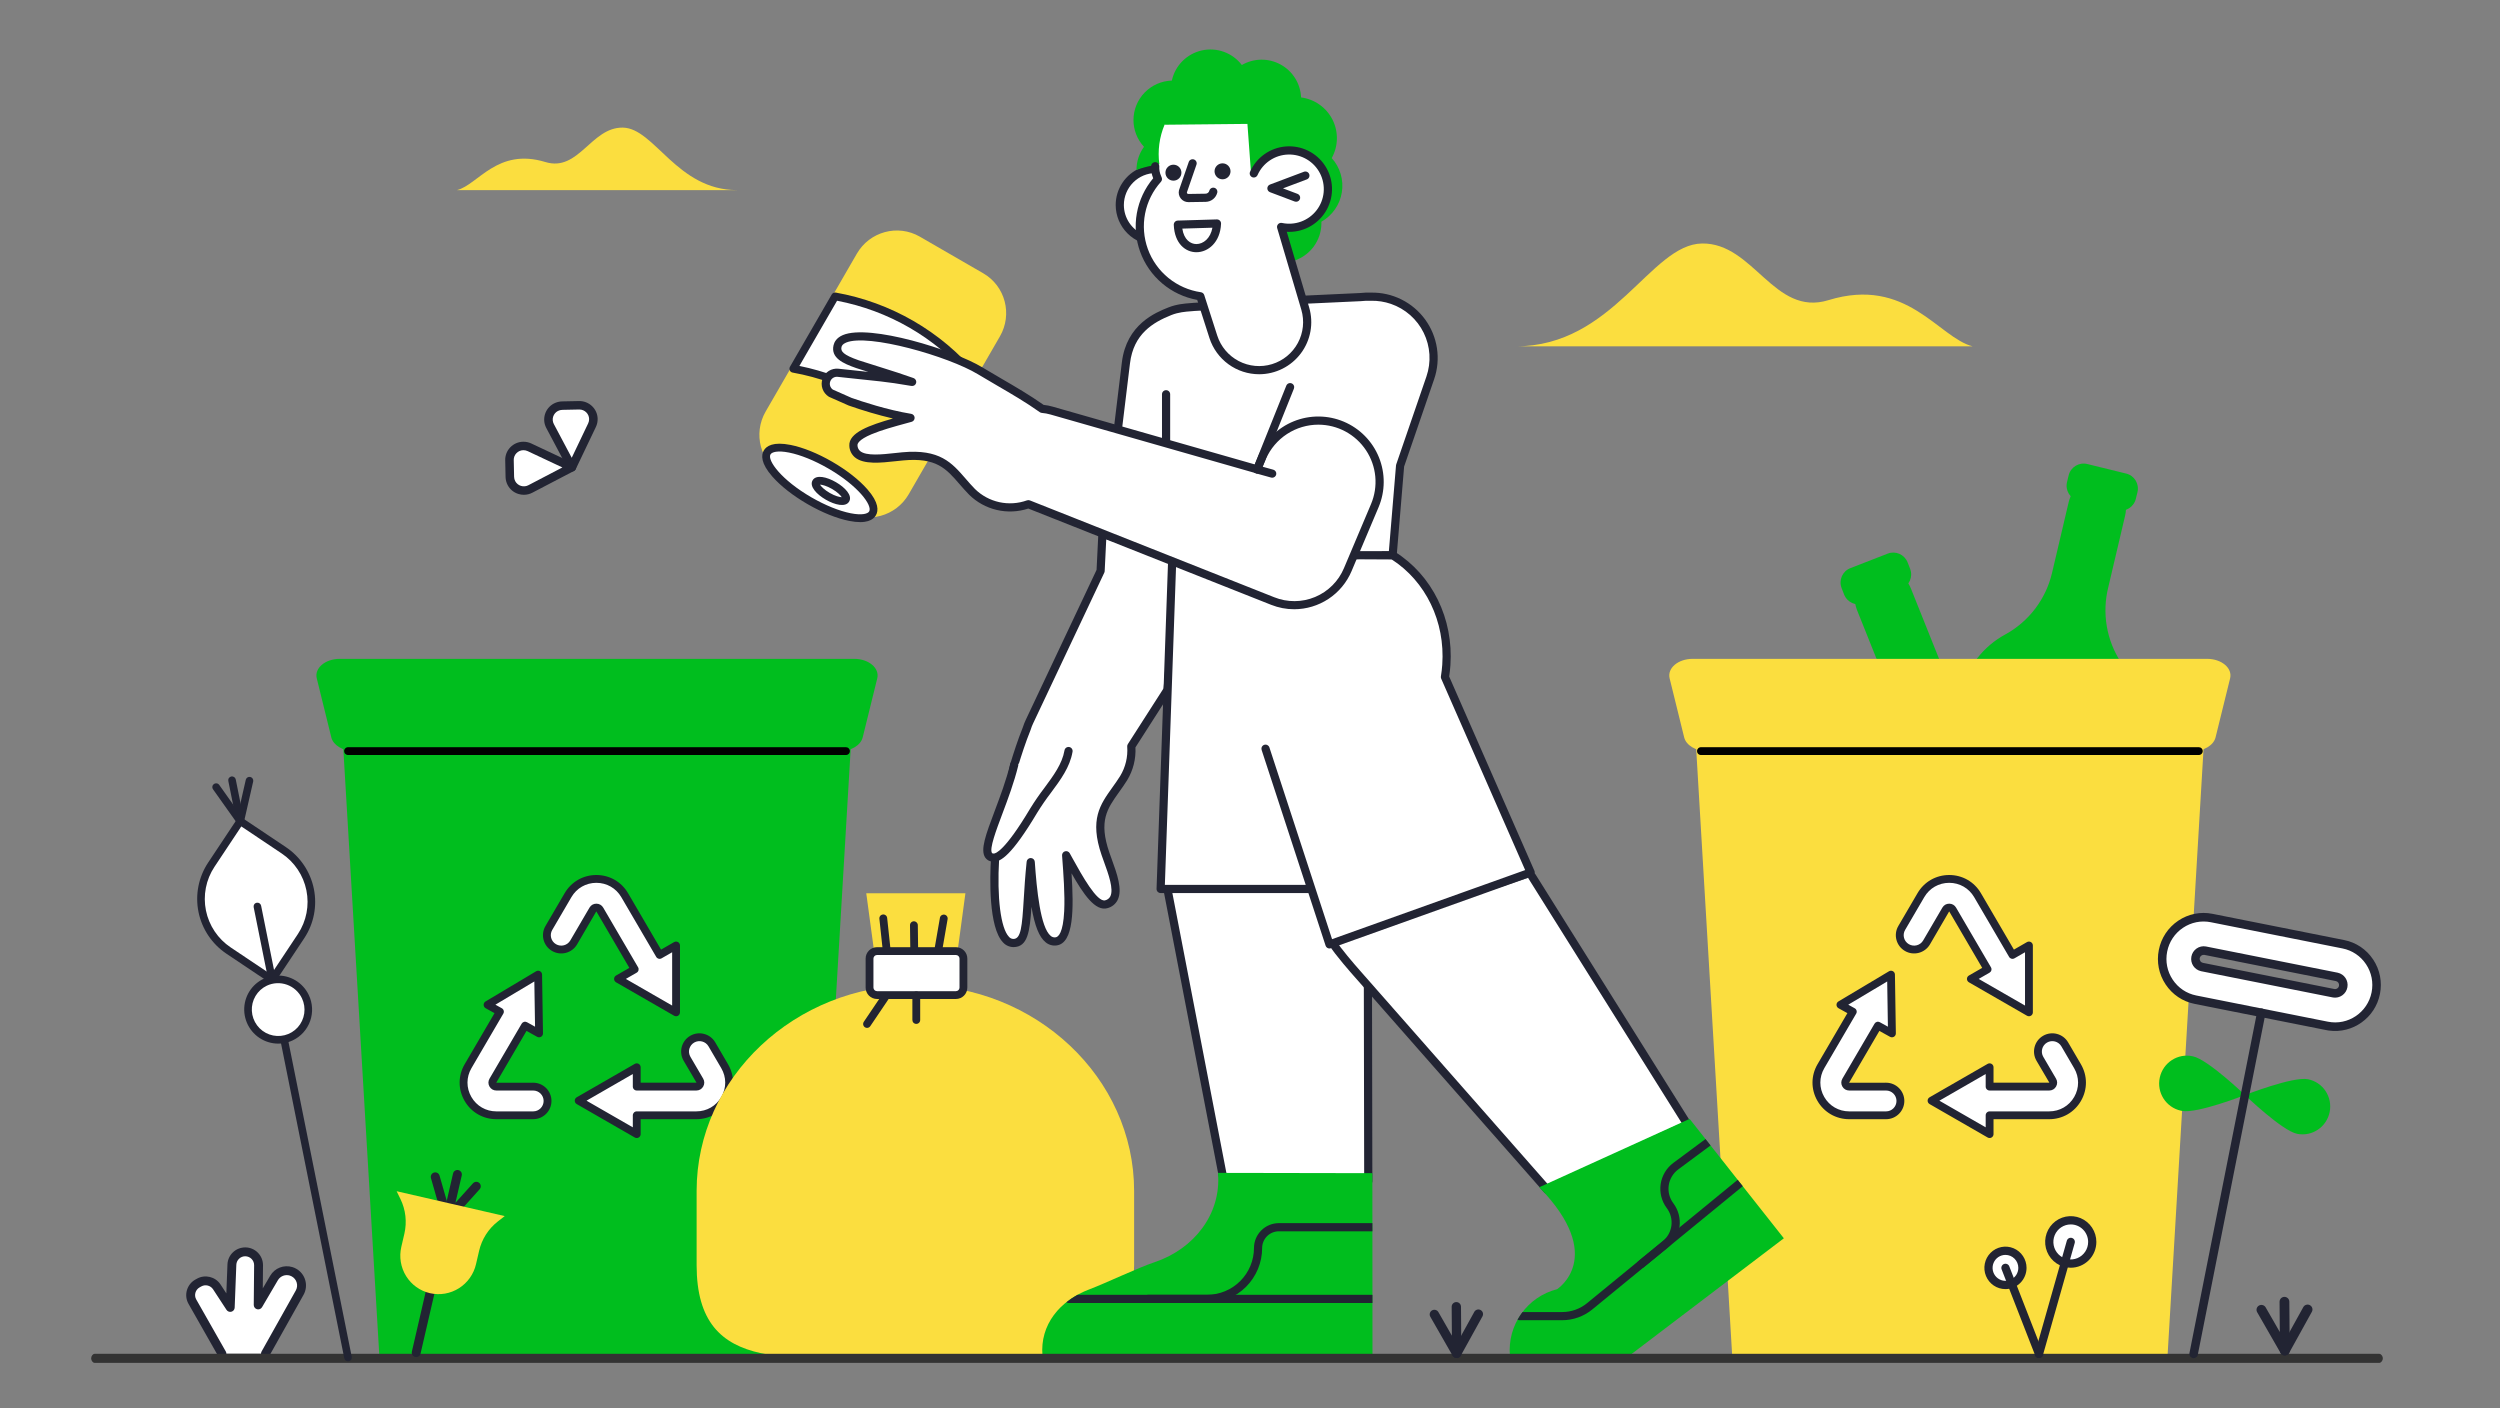 <svg width="300" height="169" viewBox="0 0 300 169" fill="none" xmlns="http://www.w3.org/2000/svg">
<rect x="0" y="0" width="300" height="169" fill="#808080" stroke="none"/>
<g clip-path="url(#clip0_1343_2699)">
<path d="M40.627 80.246H102.654L97.746 162.969H45.536L40.627 80.246Z" fill="#00BE1E"/>
<path d="M40.766 79.062H102.515C104.253 79.062 105.57 80.181 105.27 81.403L103.525 88.484C103.29 89.438 102.128 90.133 100.77 90.133H42.511C41.153 90.133 39.992 89.438 39.757 88.484L38.012 81.403C37.711 80.181 39.028 79.062 40.766 79.062Z" fill="#00BE1E"/>
<path d="M101.514 90.602H41.768C41.643 90.602 41.524 90.552 41.436 90.465C41.348 90.377 41.299 90.257 41.299 90.133C41.299 90.008 41.348 89.889 41.436 89.801C41.524 89.713 41.643 89.664 41.768 89.664H101.514C101.638 89.664 101.758 89.713 101.846 89.801C101.933 89.889 101.983 90.008 101.983 90.133C101.983 90.257 101.933 90.377 101.846 90.465C101.758 90.552 101.638 90.602 101.514 90.602Z" fill="black"/>
</g>
<g clip-path="url(#clip1_1343_2699)">
<path d="M63.98 130.393H59.564C59.335 130.393 59.212 130.263 59.149 130.153C59.086 130.044 59.035 129.872 59.15 129.675L63.008 123.075L64.688 124.008L64.578 116.955L58.507 120.577L59.992 121.401L56.168 127.942C55.451 129.169 55.446 130.637 56.156 131.868C56.865 133.1 58.14 133.835 59.564 133.835H63.98C64.933 133.835 65.706 133.064 65.706 132.114C65.706 131.164 64.933 130.393 63.98 130.393Z" fill="white"/>
<path d="M63.98 134.304H59.564C57.969 134.304 56.542 133.481 55.748 132.102C54.953 130.723 54.958 129.079 55.761 127.705L59.343 121.578L58.278 120.987C58.206 120.947 58.145 120.888 58.103 120.818C58.06 120.747 58.038 120.666 58.036 120.584C58.035 120.502 58.055 120.42 58.096 120.348C58.136 120.276 58.194 120.216 58.265 120.174L64.336 116.552C64.407 116.51 64.488 116.487 64.571 116.486C64.653 116.485 64.735 116.505 64.807 116.545C64.879 116.585 64.939 116.644 64.982 116.714C65.024 116.785 65.047 116.866 65.049 116.948L65.158 124.001C65.16 124.083 65.139 124.165 65.099 124.237C65.059 124.309 65 124.369 64.929 124.411C64.859 124.453 64.778 124.476 64.695 124.478C64.612 124.479 64.531 124.458 64.459 124.418L63.181 123.709L59.556 129.911L59.564 129.93L63.98 129.924C65.191 129.924 66.176 130.906 66.176 132.114C66.176 133.322 65.191 134.304 63.98 134.304ZM59.448 120.562L60.22 120.991C60.275 121.021 60.323 121.062 60.362 121.111C60.4 121.16 60.429 121.217 60.445 121.277C60.462 121.337 60.466 121.4 60.458 121.462C60.45 121.524 60.429 121.583 60.398 121.637L56.575 128.178C55.943 129.258 55.939 130.55 56.564 131.634C57.189 132.718 58.31 133.366 59.564 133.366H63.98C64.672 133.366 65.235 132.804 65.235 132.114C65.235 131.424 64.672 130.863 63.98 130.863H59.564C59.215 130.863 58.914 130.689 58.74 130.387C58.566 130.085 58.567 129.739 58.743 129.438L62.601 122.839C62.663 122.733 62.764 122.655 62.883 122.623C63.002 122.59 63.129 122.606 63.236 122.665L64.205 123.203L64.12 117.775L59.448 120.562Z" fill="#222433"/>
<path d="M79.155 114.594L74.959 107.415C74.247 106.196 72.977 105.469 71.563 105.469C70.148 105.469 68.879 106.196 68.167 107.415L65.862 111.358C65.382 112.179 65.661 113.232 66.484 113.711C67.307 114.189 68.364 113.912 68.844 113.091L71.148 109.148C71.263 108.952 71.437 108.911 71.563 108.911C71.689 108.911 71.862 108.952 71.977 109.148L76.166 116.315L74.161 117.469L81.129 121.481V113.458L79.155 114.594Z" fill="white"/>
<path d="M81.129 121.95C81.046 121.95 80.965 121.928 80.893 121.887L73.925 117.876C73.853 117.834 73.794 117.775 73.753 117.704C73.711 117.632 73.689 117.551 73.689 117.469C73.689 117.387 73.711 117.306 73.753 117.234C73.794 117.163 73.853 117.104 73.925 117.063L75.521 116.144L71.57 109.384L71.549 109.381L69.25 113.327C68.64 114.37 67.292 114.725 66.246 114.116C65.2 113.508 64.845 112.165 65.455 111.121L67.759 107.179C68.557 105.814 69.978 105 71.562 105C73.146 105 74.567 105.815 75.365 107.179L79.325 113.954L80.893 113.051C80.965 113.01 81.046 112.988 81.129 112.988C81.211 112.988 81.292 113.01 81.364 113.051C81.436 113.092 81.495 113.152 81.536 113.223C81.578 113.294 81.599 113.375 81.599 113.458V121.481C81.599 121.542 81.587 121.603 81.564 121.66C81.54 121.717 81.505 121.769 81.461 121.813C81.418 121.856 81.366 121.891 81.309 121.914C81.251 121.938 81.19 121.95 81.129 121.95ZM75.102 117.469L80.658 120.668V114.271L79.39 115C79.282 115.062 79.154 115.079 79.034 115.048C78.913 115.016 78.811 114.938 78.748 114.83L74.552 107.651C73.925 106.579 72.807 105.939 71.562 105.939C70.317 105.939 69.199 106.579 68.573 107.651L66.268 111.594C65.919 112.19 66.122 112.958 66.72 113.305C67.318 113.653 68.088 113.45 68.436 112.854L70.741 108.912C70.916 108.613 71.215 108.441 71.562 108.441C71.909 108.441 72.208 108.613 72.383 108.912L76.572 116.078C76.603 116.132 76.624 116.191 76.632 116.252C76.64 116.313 76.636 116.375 76.621 116.435C76.605 116.495 76.577 116.551 76.539 116.6C76.502 116.649 76.454 116.69 76.401 116.721L75.102 117.469Z" fill="#222433"/>
<path d="M86.957 127.942L85.425 125.321C84.945 124.5 83.888 124.222 83.065 124.701C82.241 125.179 81.963 126.233 82.443 127.054L83.975 129.675C84.09 129.872 84.039 130.044 83.976 130.153C83.913 130.263 83.79 130.393 83.561 130.393H76.409V128.07L69.44 132.082L76.409 136.093V133.835H83.561C84.985 133.835 86.259 133.1 86.969 131.868C87.679 130.637 87.674 129.169 86.957 127.942Z" fill="white"/>
<path d="M76.409 136.563C76.326 136.563 76.245 136.541 76.173 136.5L69.205 132.488C69.133 132.447 69.074 132.388 69.033 132.316C68.992 132.245 68.97 132.164 68.97 132.082C68.97 131.999 68.992 131.919 69.033 131.847C69.074 131.776 69.133 131.717 69.205 131.675L76.173 127.664C76.245 127.623 76.326 127.601 76.409 127.601C76.491 127.601 76.572 127.623 76.644 127.664C76.716 127.705 76.775 127.764 76.816 127.836C76.858 127.907 76.879 127.988 76.879 128.07V129.924H83.561L83.574 129.908L82.036 127.29C81.426 126.247 81.781 124.903 82.828 124.295C83.874 123.687 85.222 124.042 85.831 125.084L87.363 127.705C88.166 129.079 88.171 130.723 87.377 132.102C86.582 133.481 85.155 134.304 83.56 134.304H76.879V136.093C76.879 136.218 76.829 136.337 76.741 136.425C76.653 136.513 76.533 136.563 76.409 136.563ZM70.382 132.082L75.938 135.28V133.835C75.938 133.71 75.988 133.591 76.076 133.503C76.164 133.415 76.284 133.365 76.409 133.365H83.561C84.814 133.365 85.936 132.718 86.561 131.634C87.186 130.55 87.182 129.258 86.55 128.178L85.018 125.557C84.67 124.961 83.9 124.759 83.302 125.106C82.704 125.454 82.501 126.221 82.85 126.817L84.382 129.438C84.558 129.739 84.558 130.085 84.385 130.387C84.21 130.689 83.91 130.863 83.561 130.863H76.409C76.284 130.863 76.164 130.813 76.076 130.725C75.988 130.637 75.938 130.518 75.938 130.393V128.883L70.382 132.082Z" fill="#222433"/>
</g>
<g clip-path="url(#clip2_1343_2699)">
<path d="M254.54 79.515C253.667 78.199 253.079 76.71 252.814 75.147C252.549 73.584 252.613 71.981 253.001 70.441L255.014 61.876C255.234 60.971 255.09 60.016 254.613 59.221C254.136 58.425 253.366 57.854 252.47 57.632C251.573 57.414 250.626 57.564 249.835 58.048C249.045 58.532 248.475 59.312 248.25 60.216L246.237 68.781C245.869 70.326 245.183 71.776 244.225 73.039C243.266 74.302 242.056 75.349 240.673 76.112C239.344 76.826 238.179 77.813 237.252 79.011C236.326 80.208 235.66 81.588 235.297 83.06L227.985 112.848C226.569 118.619 231.201 119.811 236.918 121.215C242.636 122.618 247.358 123.722 248.774 117.951L256.086 88.163C256.447 86.69 256.495 85.159 256.229 83.669C255.962 82.178 255.387 80.763 254.54 79.515Z" fill="#00BE1E"/>
<path d="M255.15 56.831L250.466 55.681C249.48 55.439 248.483 56.05 248.238 57.045L248.044 57.838C247.799 58.834 248.401 59.837 249.387 60.079L254.07 61.229C255.056 61.471 256.054 60.86 256.298 59.864L256.493 59.071C256.737 58.076 256.136 57.073 255.15 56.831Z" fill="#00BE1E"/>
</g>
<g clip-path="url(#clip3_1343_2699)">
<path d="M239.057 85.354C237.586 84.777 236.25 83.897 235.136 82.769C234.021 81.641 233.153 80.292 232.587 78.808L229.317 70.64C228.976 69.773 228.31 69.074 227.463 68.697C226.616 68.32 225.657 68.294 224.796 68.626C223.937 68.963 223.248 69.63 222.878 70.48C222.509 71.331 222.49 72.296 222.825 73.165L226.096 81.334C226.681 82.809 226.953 84.391 226.893 85.975C226.833 87.559 226.444 89.111 225.749 90.53C225.072 91.877 224.685 93.356 224.614 94.868C224.543 96.38 224.79 97.892 225.338 99.305L236.457 127.892C238.611 133.43 243.088 131.746 248.574 129.612C254.061 127.478 258.561 125.671 256.407 120.132L245.288 91.546C244.738 90.133 243.898 88.852 242.824 87.785C241.751 86.718 240.467 85.889 239.057 85.354Z" fill="#00BE1E"/>
<path d="M226.53 66.432L222.036 68.18C221.089 68.548 220.623 69.621 220.995 70.576L221.291 71.337C221.663 72.292 222.731 72.769 223.677 72.4L228.172 70.652C229.118 70.284 229.584 69.211 229.213 68.256L228.917 67.495C228.545 66.54 227.477 66.064 226.53 66.432Z" fill="#00BE1E"/>
</g>
<g clip-path="url(#clip4_1343_2699)">
<path d="M114.386 118.027H105.415L103.951 107.188H115.85L114.386 118.027ZM109.844 162.764C124.281 162.764 136.094 165.393 136.094 151.804V142.915C136.094 129.325 124.281 118.206 109.844 118.206C95.406 118.206 83.594 129.325 83.594 142.915V151.804C83.594 165.393 95.406 162.764 109.844 162.764Z" fill="#FBDE3F"/>
<path d="M114.712 119.409H105.242C104.748 119.409 104.344 119.005 104.344 118.51V115.03C104.344 114.536 104.748 114.132 105.242 114.132H114.712C115.206 114.132 115.61 114.536 115.61 115.03V118.511C115.61 119.005 115.206 119.409 114.712 119.409Z" fill="white"/>
<path d="M114.712 119.878H105.243C104.489 119.878 103.875 119.265 103.875 118.51V115.03C103.875 114.276 104.489 113.662 105.243 113.662H114.712C115.466 113.662 116.08 114.276 116.08 115.03V118.51C116.08 119.265 115.466 119.878 114.712 119.878ZM105.243 114.601C105.129 114.601 105.02 114.646 104.939 114.727C104.859 114.807 104.813 114.916 104.813 115.03V118.51C104.813 118.624 104.859 118.733 104.939 118.814C105.02 118.894 105.129 118.94 105.243 118.94H114.712C114.826 118.94 114.935 118.894 115.016 118.814C115.096 118.733 115.141 118.624 115.141 118.51V115.03C115.141 114.916 115.096 114.807 115.016 114.727C114.935 114.646 114.826 114.601 114.712 114.601H105.243Z" fill="#222433"/>
<path d="M104.044 123.348C103.959 123.348 103.875 123.324 103.802 123.28C103.729 123.236 103.67 123.174 103.63 123.098C103.59 123.023 103.571 122.938 103.576 122.853C103.58 122.768 103.608 122.686 103.656 122.616L105.812 119.421C105.846 119.37 105.891 119.326 105.942 119.292C105.993 119.258 106.051 119.234 106.111 119.223C106.172 119.211 106.234 119.211 106.294 119.223C106.355 119.236 106.412 119.26 106.463 119.294C106.514 119.329 106.558 119.373 106.592 119.424C106.626 119.476 106.65 119.533 106.661 119.594C106.673 119.654 106.673 119.717 106.66 119.777C106.648 119.837 106.624 119.895 106.59 119.946L104.433 123.141C104.39 123.205 104.332 123.257 104.264 123.293C104.196 123.329 104.121 123.348 104.044 123.348ZM109.954 122.868C109.829 122.868 109.71 122.819 109.622 122.731C109.534 122.643 109.485 122.523 109.485 122.399V119.443C109.485 119.319 109.534 119.2 109.622 119.112C109.71 119.024 109.829 118.974 109.954 118.974C110.078 118.974 110.198 119.024 110.286 119.112C110.374 119.2 110.423 119.319 110.423 119.443V122.399C110.423 122.523 110.374 122.643 110.286 122.731C110.198 122.819 110.078 122.868 109.954 122.868ZM112.593 114.487C112.525 114.487 112.457 114.472 112.395 114.443C112.333 114.414 112.278 114.372 112.234 114.32C112.19 114.267 112.158 114.206 112.14 114.14C112.122 114.074 112.119 114.005 112.13 113.937L112.789 110.139C112.81 110.016 112.879 109.907 112.981 109.835C113.083 109.764 113.209 109.735 113.331 109.757C113.454 109.778 113.563 109.847 113.635 109.949C113.706 110.051 113.735 110.177 113.713 110.299L113.055 114.098C113.036 114.206 112.979 114.305 112.895 114.376C112.81 114.447 112.704 114.486 112.593 114.487ZM106.401 114.504C106.285 114.504 106.174 114.461 106.088 114.383C106.002 114.306 105.947 114.199 105.935 114.084L105.526 110.251C105.52 110.19 105.525 110.128 105.543 110.069C105.56 110.01 105.589 109.955 105.628 109.907C105.667 109.859 105.714 109.819 105.768 109.79C105.823 109.76 105.882 109.742 105.943 109.735C106.004 109.728 106.066 109.734 106.126 109.751C106.185 109.769 106.24 109.798 106.288 109.836C106.336 109.875 106.376 109.923 106.405 109.977C106.435 110.031 106.453 110.091 106.459 110.152L106.868 113.985C106.875 114.05 106.868 114.117 106.848 114.179C106.828 114.242 106.794 114.3 106.75 114.349C106.706 114.398 106.652 114.437 106.592 114.464C106.532 114.49 106.467 114.504 106.401 114.504ZM109.706 114.448C109.583 114.448 109.464 114.399 109.376 114.312C109.289 114.226 109.238 114.108 109.237 113.984L109.2 111.029C109.199 110.967 109.211 110.906 109.233 110.849C109.256 110.792 109.29 110.74 109.333 110.696C109.376 110.651 109.428 110.616 109.484 110.592C109.541 110.568 109.602 110.555 109.663 110.554C109.92 110.553 110.135 110.758 110.138 111.017L110.175 113.973C110.176 114.034 110.165 114.095 110.142 114.153C110.119 114.21 110.085 114.262 110.042 114.306C109.999 114.35 109.948 114.385 109.891 114.41C109.834 114.434 109.774 114.447 109.712 114.448H109.706Z" fill="#222433"/>
</g>
<g clip-path="url(#clip5_1343_2699)">
<path d="M202.971 80.246H264.998L260.089 162.969H207.879L202.971 80.246Z" fill="#FBDE3F"/>
<path d="M203.11 79.062H264.859C266.597 79.062 267.914 80.181 267.613 81.403L265.868 88.484C265.633 89.438 264.472 90.133 263.114 90.133H204.855C203.497 90.133 202.335 89.438 202.1 88.484L200.355 81.403C200.055 80.181 201.372 79.062 203.11 79.062Z" fill="#FBDE3F"/>
<path d="M263.858 90.602H204.112C203.987 90.602 203.868 90.552 203.78 90.465C203.692 90.377 203.643 90.257 203.643 90.133C203.643 90.008 203.692 89.889 203.78 89.801C203.868 89.713 203.987 89.664 204.112 89.664H263.858C263.982 89.664 264.101 89.713 264.189 89.801C264.277 89.889 264.327 90.008 264.327 90.133C264.327 90.257 264.277 90.377 264.189 90.465C264.101 90.552 263.982 90.602 263.858 90.602Z" fill="black"/>
</g>
<g clip-path="url(#clip6_1343_2699)">
<path d="M93.877 56.956L101.491 61.355C104.13 62.879 107.513 61.963 109.047 59.307L119.991 40.365C121.525 37.71 120.63 34.321 117.99 32.796L110.377 28.398C107.737 26.873 104.354 27.789 102.82 30.445L91.876 49.387C90.342 52.042 91.238 55.431 93.877 56.956Z" fill="#FBDE3F"/>
<path d="M100.208 35.57C106.715 36.727 112.603 40.128 116.854 45.188L116.855 45.188L111.841 53.867C107.589 48.807 101.701 45.406 95.194 44.249L100.208 35.57Z" fill="white"/>
<path d="M109.611 38.513C112.495 40.179 115.068 42.335 117.213 44.886C117.275 44.959 117.312 45.05 117.32 45.145C117.329 45.241 117.307 45.337 117.259 45.421L112.245 54.1C112.207 54.165 112.154 54.22 112.091 54.26C112.028 54.301 111.956 54.325 111.882 54.332C111.807 54.339 111.732 54.328 111.663 54.299C111.594 54.271 111.533 54.226 111.485 54.169C107.3 49.196 101.51 45.851 95.112 44.709C95.038 44.696 94.969 44.666 94.909 44.62C94.85 44.574 94.803 44.515 94.772 44.447C94.741 44.379 94.726 44.304 94.73 44.229C94.733 44.154 94.755 44.081 94.792 44.016L99.806 35.337C99.855 35.254 99.927 35.187 100.014 35.146C100.102 35.105 100.199 35.093 100.293 35.109C103.575 35.694 106.727 36.846 109.611 38.513ZM116.287 45.242C112.19 40.489 106.611 37.265 100.447 36.09L95.927 43.912C102.066 45.155 107.625 48.366 111.767 53.063L116.287 45.242Z" fill="#222433"/>
<path d="M99.618 55.807C96.125 53.789 92.74 53.112 92.056 54.295C91.373 55.478 93.65 58.073 97.143 60.091C100.636 62.109 104.022 62.786 104.705 61.603C105.389 60.42 103.111 57.825 99.618 55.807Z" fill="white"/>
<path d="M99.853 55.402C101.585 56.403 103.086 57.576 104.079 58.709C105.493 60.319 105.419 61.299 105.108 61.836C104.798 62.374 103.986 62.927 101.885 62.506C100.408 62.212 98.641 61.497 96.909 60.497C95.177 59.496 93.676 58.322 92.683 57.19C91.269 55.579 91.343 54.6 91.653 54.062C91.964 53.524 92.776 52.972 94.877 53.392C96.354 53.688 98.121 54.401 99.853 55.402ZM97.378 59.686C99.024 60.637 100.692 61.313 102.072 61.589C103.464 61.867 104.144 61.645 104.302 61.37C104.711 60.663 102.999 58.301 99.384 56.213C97.737 55.262 96.071 54.586 94.691 54.31C93.298 54.031 92.618 54.253 92.46 54.528C92.051 55.236 93.763 57.597 97.378 59.686Z" fill="#222433"/>
<path d="M100.077 58.266C99.087 57.694 98.118 57.519 97.912 57.875C97.706 58.231 98.342 58.984 99.332 59.556C100.322 60.128 101.292 60.303 101.498 59.947C101.703 59.591 101.068 58.838 100.077 58.266Z" fill="white"/>
<path d="M100.312 57.861C101.405 58.492 102.32 59.454 101.901 60.18C101.481 60.906 100.191 60.593 99.098 59.962C98.005 59.33 97.089 58.368 97.509 57.642C97.928 56.916 99.219 57.229 100.312 57.861ZM101.012 59.666C100.874 59.443 100.494 59.048 99.843 58.672C99.192 58.296 98.66 58.164 98.398 58.156C98.536 58.38 98.916 58.775 99.566 59.151C100.217 59.526 100.749 59.658 101.012 59.666Z" fill="#222433"/>
</g>
<g clip-path="url(#clip7_1343_2699)">
<path d="M31.856 162.436L35.961 155.117C36.438 154.261 36.13 153.18 35.272 152.704C35.166 152.645 35.053 152.596 34.937 152.56C34.554 152.443 34.144 152.459 33.771 152.604C33.399 152.749 33.086 153.015 32.884 153.359L30.983 156.595L31.028 151.826C31.029 151.616 30.989 151.408 30.909 151.214C30.83 151.02 30.713 150.843 30.565 150.694C30.418 150.545 30.242 150.426 30.048 150.345C29.855 150.263 29.647 150.221 29.437 150.22H29.428C29.015 150.219 28.618 150.378 28.32 150.663C28.022 150.948 27.846 151.336 27.828 151.748L27.629 156.893L26.013 154.422C25.791 154.085 25.449 153.844 25.057 153.749C24.664 153.653 24.25 153.709 23.897 153.905L23.686 154.024C23.319 154.232 23.05 154.577 22.936 154.982C22.823 155.387 22.874 155.821 23.08 156.189L26.628 162.436" fill="white"/>
<path d="M31.856 162.969C31.951 162.969 32.044 162.944 32.126 162.896C32.208 162.848 32.275 162.779 32.322 162.697L36.426 155.377C36.575 155.113 36.669 154.821 36.704 154.52C36.739 154.219 36.714 153.914 36.63 153.622C36.548 153.331 36.408 153.058 36.22 152.821C36.031 152.583 35.797 152.385 35.532 152.239C35.393 152.162 35.247 152.099 35.096 152.052C34.065 151.738 32.968 152.164 32.424 153.089L31.535 154.603L31.561 151.831C31.567 150.655 30.616 149.694 29.44 149.688H29.438C28.281 149.688 27.345 150.582 27.295 151.724L27.161 155.203L26.46 154.131C25.847 153.203 24.608 152.9 23.638 153.44L23.424 153.56C22.41 154.137 22.047 155.432 22.614 156.448L26.164 162.699C26.198 162.761 26.244 162.815 26.299 162.859C26.355 162.903 26.418 162.936 26.486 162.955C26.554 162.974 26.625 162.98 26.695 162.971C26.765 162.963 26.833 162.941 26.894 162.906C26.956 162.871 27.01 162.824 27.053 162.769C27.096 162.713 27.128 162.649 27.146 162.581C27.165 162.513 27.169 162.442 27.16 162.372C27.151 162.302 27.127 162.235 27.092 162.174L23.544 155.926C23.262 155.422 23.443 154.774 23.95 154.487L24.159 154.369C24.642 154.1 25.262 154.251 25.567 154.714L27.182 157.184C27.244 157.279 27.334 157.351 27.44 157.391C27.546 157.431 27.662 157.436 27.771 157.406C27.88 157.376 27.976 157.312 28.047 157.224C28.117 157.135 28.157 157.027 28.161 156.914L28.36 151.768C28.372 151.494 28.49 151.235 28.689 151.046C28.887 150.857 29.152 150.751 29.426 150.752H29.427C30.022 150.756 30.498 151.236 30.494 151.823L30.45 156.59C30.449 156.708 30.487 156.822 30.558 156.916C30.628 157.009 30.728 157.077 30.841 157.108C30.955 157.139 31.075 157.132 31.184 157.088C31.293 157.044 31.384 156.965 31.444 156.864L33.344 153.628C33.485 153.386 33.704 153.2 33.965 153.098C34.226 152.997 34.514 152.987 34.781 153.069C34.862 153.094 34.939 153.128 35.013 153.169C35.303 153.33 35.514 153.595 35.605 153.914C35.696 154.233 35.657 154.568 35.495 154.858L31.391 162.176C31.345 162.257 31.322 162.349 31.323 162.442C31.324 162.535 31.349 162.625 31.396 162.706C31.443 162.786 31.51 162.852 31.591 162.898C31.671 162.945 31.763 162.969 31.856 162.969Z" fill="#222433"/>
</g>
<g clip-path="url(#clip8_1343_2699)">
<path d="M138.706 28.93C136.313 28.93 134.374 26.993 134.374 24.602C134.374 22.212 136.313 20.274 138.706 20.274C141.098 20.274 143.037 22.212 143.037 24.602C143.037 26.993 141.098 28.93 138.706 28.93Z" fill="white"/>
<path d="M138.705 29.42C139.659 29.42 140.591 29.138 141.384 28.608C142.177 28.079 142.795 27.326 143.16 26.446C143.525 25.566 143.621 24.597 143.435 23.662C143.249 22.728 142.789 21.869 142.115 21.195C141.441 20.521 140.581 20.062 139.646 19.877C138.711 19.691 137.741 19.786 136.86 20.151C135.979 20.515 135.226 21.133 134.696 21.925C134.166 22.718 133.883 23.649 133.883 24.602C133.885 25.88 134.393 27.104 135.297 28.008C136.201 28.911 137.427 29.419 138.705 29.42ZM138.705 20.764C139.465 20.764 140.208 20.989 140.839 21.411C141.471 21.833 141.963 22.432 142.254 23.133C142.545 23.835 142.621 24.607 142.473 25.351C142.325 26.096 141.959 26.779 141.422 27.316C140.884 27.853 140.2 28.218 139.455 28.367C138.71 28.515 137.937 28.439 137.235 28.148C136.534 27.858 135.934 27.366 135.512 26.735C135.089 26.103 134.864 25.361 134.864 24.602C134.865 23.585 135.27 22.609 135.991 21.89C136.711 21.17 137.687 20.765 138.705 20.764Z" fill="#222433"/>
<path d="M140.109 82.759L135.753 89.556C135.852 90.892 135.533 92.226 134.84 93.373C133.099 96.161 130.974 97.543 132.654 102.451C133.413 104.664 134.89 107.862 132.77 108.505C131.299 108.951 129.419 105.283 127.937 102.625C128.264 106.988 128.697 112.701 126.734 112.966C124.771 113.23 124.076 109.108 123.685 103.452C123.031 109.728 123.541 113.132 121.626 113.163C119.587 113.198 119.112 107.991 119.408 102.989L121.708 91.778C122.152 90.327 122.625 88.874 123.209 87.426C123.298 87.136 123.408 86.853 123.54 86.58L132.072 68.508L132.292 64.025L141.402 66.986L140.109 82.759Z" fill="white"/>
<path d="M121.606 113.653H121.634C123.327 113.626 123.577 111.836 123.774 108.822C124.171 111.138 124.711 112.451 125.467 113.067C125.649 113.222 125.862 113.337 126.092 113.403C126.322 113.469 126.563 113.486 126.8 113.451C128.864 113.174 128.859 109.058 128.584 104.795C129.988 107.267 131.43 109.422 132.913 108.974C133.17 108.906 133.41 108.784 133.617 108.617C133.824 108.449 133.994 108.24 134.114 108.003C134.734 106.766 134.031 104.825 133.411 103.113C133.308 102.829 133.208 102.554 133.118 102.292C131.822 98.506 132.856 97.058 134.286 95.055C134.605 94.609 134.935 94.147 135.256 93.632C135.976 92.447 136.324 91.072 136.253 89.686L140.523 83.023C140.566 82.956 140.592 82.879 140.599 82.799L141.892 67.026C141.901 66.916 141.873 66.806 141.811 66.714C141.75 66.622 141.66 66.553 141.555 66.519L132.444 63.56C132.373 63.536 132.297 63.53 132.222 63.541C132.148 63.552 132.076 63.58 132.014 63.622C131.952 63.665 131.901 63.721 131.864 63.787C131.828 63.853 131.807 63.926 131.803 64.002L131.588 68.387L123.097 86.371C122.959 86.659 122.842 86.957 122.747 87.262C122.123 88.814 121.635 90.343 121.24 91.635C121.235 91.65 121.231 91.665 121.228 91.68L118.929 102.89C118.924 102.913 118.921 102.937 118.92 102.96C118.775 105.403 118.625 111.279 120.363 113.09C120.52 113.264 120.711 113.404 120.926 113.501C121.14 113.598 121.371 113.65 121.606 113.653ZM123.685 102.962C123.564 102.962 123.447 103.007 123.357 103.088C123.267 103.169 123.21 103.281 123.198 103.401C123.018 105.124 122.928 106.604 122.848 107.909C122.646 111.202 122.519 112.659 121.618 112.673C121.513 112.674 121.409 112.651 121.314 112.605C121.219 112.56 121.136 112.494 121.07 112.412C120.083 111.383 119.623 107.712 119.896 103.053L122.184 91.9C122.574 90.627 123.054 89.123 123.665 87.609C123.67 87.596 123.675 87.583 123.679 87.569C123.761 87.303 123.862 87.043 123.983 86.792L132.516 68.718C132.543 68.66 132.559 68.597 132.562 68.532L132.751 64.69L140.883 67.332L139.632 82.598L135.341 89.293C135.284 89.382 135.257 89.487 135.265 89.592C135.358 90.827 135.063 92.061 134.421 93.12C134.119 93.603 133.799 94.052 133.488 94.487C132.009 96.558 130.732 98.347 132.191 102.61C132.288 102.89 132.388 103.169 132.489 103.447C133.015 104.898 133.669 106.704 133.238 107.564C133.176 107.682 133.09 107.786 132.985 107.867C132.88 107.949 132.758 108.007 132.629 108.037C131.653 108.332 129.823 105.021 128.729 103.043C128.606 102.819 128.484 102.6 128.366 102.387C128.312 102.29 128.226 102.214 128.122 102.172C128.018 102.13 127.904 102.125 127.797 102.157C127.69 102.189 127.597 102.256 127.534 102.348C127.47 102.44 127.44 102.551 127.449 102.663L127.451 102.696C127.615 104.88 127.8 107.356 127.705 109.324C127.576 111.967 127.001 112.436 126.669 112.481C126.565 112.496 126.46 112.488 126.359 112.458C126.259 112.429 126.166 112.377 126.087 112.308C124.854 111.304 124.406 106.754 124.175 103.419C124.167 103.296 124.113 103.182 124.024 103.097C123.935 103.013 123.817 102.965 123.694 102.962L123.685 102.962Z" fill="#222433"/>
<path d="M164.124 104.224L164.192 141.74L146.857 141.737L140.508 108.83L139.932 105.858L164.124 104.224Z" fill="white"/>
<path d="M164.192 142.231C164.322 142.231 164.447 142.179 164.539 142.087C164.631 141.995 164.683 141.87 164.683 141.741L164.614 104.224C164.614 104.157 164.6 104.091 164.573 104.03C164.546 103.968 164.507 103.913 164.458 103.867C164.409 103.821 164.351 103.786 164.288 103.764C164.225 103.741 164.158 103.732 164.091 103.736L139.899 105.37C139.83 105.374 139.762 105.394 139.701 105.427C139.64 105.459 139.586 105.505 139.544 105.56C139.501 105.615 139.471 105.678 139.455 105.746C139.439 105.813 139.438 105.883 139.451 105.952L140.027 108.924L146.375 141.83C146.397 141.941 146.457 142.042 146.545 142.115C146.632 142.187 146.743 142.227 146.857 142.227L164.192 142.231ZM163.634 104.748L163.701 141.25L147.262 141.247L140.989 108.737L140.519 106.309L163.634 104.748Z" fill="#222433"/>
<path d="M146.159 140.746C146.582 145.705 143.251 149.896 138.526 151.472C136.528 152.138 132.722 153.967 130.752 154.709C127.16 156.061 124.783 158.981 125.096 162.655H164.698L164.684 140.78L146.159 140.746Z" fill="#00BE1E"/>
<path d="M159.945 113.184C160.485 114.151 162.827 116.791 162.827 116.791L185.674 142.774L202.52 134.979L183.845 105.185" fill="white"/>
<path d="M185.674 143.264C185.745 143.264 185.816 143.249 185.88 143.219L202.725 135.423C202.789 135.394 202.845 135.352 202.89 135.299C202.936 135.247 202.97 135.185 202.989 135.118C203.009 135.051 203.015 134.981 203.005 134.912C202.996 134.843 202.972 134.777 202.935 134.718L184.26 104.924C184.191 104.814 184.081 104.736 183.954 104.707C183.827 104.678 183.694 104.7 183.584 104.769C183.474 104.838 183.395 104.948 183.366 105.075C183.337 105.201 183.36 105.334 183.429 105.445L201.808 134.768L185.801 142.176L163.195 116.467C162.551 115.742 160.794 113.7 160.373 112.946C160.341 112.89 160.299 112.84 160.249 112.8C160.198 112.76 160.14 112.731 160.078 112.713C160.016 112.696 159.951 112.69 159.888 112.698C159.824 112.705 159.762 112.725 159.705 112.757C159.649 112.788 159.6 112.83 159.56 112.88C159.52 112.931 159.49 112.989 159.473 113.051C159.455 113.113 159.45 113.177 159.457 113.241C159.465 113.305 159.485 113.367 159.516 113.423C160.075 114.424 162.362 117.006 162.459 117.116L185.306 143.098C185.352 143.15 185.408 143.192 185.472 143.221C185.535 143.249 185.604 143.264 185.674 143.264Z" fill="#222433"/>
<path d="M151.857 89.829L159.538 113.33L183.681 104.695L173.392 81.244C173.47 80.769 173.526 80.286 173.56 79.794C173.942 74.245 171.293 69.237 167.115 66.622L162.86 66.598L140.654 67.472L139.276 106.676H157.363" fill="white"/>
<path d="M159.538 113.82C159.594 113.82 159.65 113.81 159.703 113.791L183.846 105.156C183.909 105.133 183.967 105.098 184.016 105.052C184.065 105.006 184.104 104.95 184.131 104.889C184.157 104.827 184.171 104.76 184.171 104.693C184.171 104.626 184.157 104.56 184.13 104.498L173.899 81.179C173.968 80.731 174.019 80.28 174.05 79.828C174.434 74.244 171.876 69.024 167.375 66.206C167.298 66.158 167.209 66.132 167.118 66.132L162.863 66.108H162.841L140.635 66.983C140.511 66.987 140.394 67.039 140.306 67.126C140.219 67.214 140.168 67.331 140.164 67.455L138.786 106.658C138.784 106.724 138.795 106.79 138.818 106.851C138.842 106.913 138.878 106.969 138.923 107.016C138.969 107.063 139.024 107.101 139.085 107.127C139.145 107.152 139.211 107.166 139.276 107.166H157.008L159.072 113.482C159.104 113.58 159.166 113.666 159.25 113.726C159.334 113.787 159.435 113.82 159.538 113.82V113.82ZM183.02 104.41L159.848 112.699L157.833 106.535C157.831 106.527 157.829 106.52 157.826 106.513L152.323 89.677C152.28 89.557 152.191 89.459 152.077 89.403C151.963 89.348 151.831 89.339 151.71 89.378C151.589 89.418 151.488 89.503 151.429 89.615C151.369 89.728 151.356 89.859 151.391 89.981L156.687 106.186H139.784L141.128 67.944L162.869 67.087L166.972 67.11C171.093 69.753 173.428 74.586 173.072 79.76C173.039 80.23 172.985 80.701 172.908 81.163C172.893 81.257 172.905 81.353 172.943 81.44L183.02 104.41Z" fill="#222433"/>
<path d="M184.711 142.469C192.862 150.859 186.849 154.704 186.849 154.704C185.115 155.144 183.595 156.186 182.558 157.642C181.521 159.099 181.036 160.876 181.188 162.656H195.553L214.062 148.595L202.751 134.265L184.711 142.469Z" fill="#00BE1E"/>
<path d="M127.96 156.267C128.043 156.327 128.143 156.359 128.245 156.359H164.692V155.379H129.298C128.828 155.637 128.381 155.934 127.96 156.267Z" fill="#222433"/>
<path d="M137.291 155.865C137.291 155.995 137.342 156.12 137.434 156.212C137.526 156.304 137.651 156.355 137.781 156.355H144.851C146.603 156.354 148.283 155.658 149.522 154.421C150.761 153.183 151.457 151.504 151.458 149.753C151.46 149.224 151.672 148.716 152.047 148.342C152.422 147.968 152.93 147.757 153.461 147.756H164.688L164.686 146.776H153.46C152.67 146.777 151.913 147.091 151.354 147.649C150.795 148.206 150.48 148.963 150.477 149.752C150.476 151.243 149.883 152.672 148.828 153.726C147.773 154.78 146.343 155.373 144.851 155.375H137.782C137.652 155.377 137.529 155.43 137.438 155.521C137.346 155.613 137.294 155.736 137.291 155.865H137.291ZM182.106 158.359C182.18 158.404 182.265 158.427 182.351 158.426H187.463C188.778 158.425 190.052 157.97 191.07 157.137L197.244 152.079L200.154 149.696L209.129 142.345L208.521 141.576C208.517 141.577 208.514 141.579 208.511 141.582L201.527 147.304L199.531 148.938L196.621 151.321C196.618 151.323 196.615 151.325 196.613 151.328C196.61 151.331 196.607 151.333 196.605 151.336L190.447 156.38C189.605 157.068 188.551 157.445 187.463 157.446H182.701C182.482 157.736 182.283 158.041 182.106 158.359Z" fill="#222433"/>
<path d="M196.552 152.011C196.598 152.067 196.656 152.112 196.722 152.143C196.788 152.174 196.86 152.19 196.933 152.19C197.046 152.191 197.156 152.151 197.243 152.079L200.153 149.696C200.926 149.065 201.425 148.159 201.545 147.168C201.664 146.177 201.396 145.179 200.795 144.382C200.567 144.077 200.402 143.731 200.308 143.362C200.215 142.994 200.195 142.611 200.25 142.235C200.305 141.858 200.434 141.497 200.629 141.17C200.824 140.844 201.082 140.559 201.387 140.333L205.253 137.465C205.258 137.462 205.262 137.458 205.266 137.453L204.659 136.684L200.803 139.546C200.395 139.848 200.05 140.228 199.789 140.664C199.528 141.1 199.355 141.582 199.28 142.085C199.206 142.587 199.231 143.1 199.355 143.592C199.478 144.085 199.698 144.549 200.001 144.957C200.002 144.958 200.014 144.973 200.016 144.975C200.463 145.57 200.662 146.315 200.572 147.054C200.481 147.793 200.108 148.469 199.53 148.939L196.621 151.321C196.618 151.323 196.615 151.325 196.612 151.328C196.515 151.411 196.454 151.529 196.442 151.657C196.431 151.785 196.47 151.912 196.552 152.011Z" fill="#222433"/>
<path d="M128.223 90.131C127.773 92.737 125.581 94.691 124.042 97.279C121.913 100.852 120.219 102.941 119.239 102.915C116.986 102.855 120.364 97.276 121.709 91.779" fill="white"/>
<path d="M119.262 103.405C120.062 103.405 121.384 102.697 124.462 97.529C124.972 96.703 125.523 95.903 126.113 95.132C127.283 93.553 128.387 92.062 128.705 90.215C128.717 90.151 128.717 90.085 128.703 90.022C128.689 89.958 128.663 89.898 128.626 89.845C128.589 89.791 128.542 89.746 128.487 89.711C128.432 89.676 128.371 89.652 128.307 89.641C128.243 89.63 128.177 89.632 128.114 89.647C128.05 89.661 127.991 89.688 127.938 89.726C127.885 89.764 127.84 89.812 127.806 89.867C127.772 89.922 127.749 89.984 127.739 90.048C127.46 91.665 126.423 93.066 125.325 94.55C124.715 95.346 124.146 96.174 123.62 97.028C120.572 102.143 119.463 102.425 119.257 102.425H119.251C119.082 102.42 119.05 102.372 119.039 102.357C118.703 101.858 119.541 99.629 120.28 97.663C120.942 95.901 121.693 93.904 122.184 91.895C122.2 91.832 122.204 91.767 122.194 91.703C122.185 91.638 122.163 91.576 122.13 91.521C122.097 91.465 122.053 91.417 122 91.378C121.948 91.34 121.889 91.312 121.826 91.296C121.762 91.281 121.697 91.278 121.633 91.288C121.569 91.298 121.507 91.321 121.452 91.355C121.396 91.389 121.348 91.434 121.311 91.487C121.273 91.54 121.246 91.599 121.231 91.662C120.754 93.615 120.014 95.582 119.362 97.318C118.305 100.129 117.607 101.987 118.225 102.904C118.337 103.064 118.487 103.194 118.661 103.281C118.836 103.368 119.029 103.411 119.224 103.404C119.237 103.405 119.249 103.405 119.262 103.405Z" fill="#222433"/>
<path d="M167.116 66.62L168.011 55.888L171.636 45.34C172.02 44.221 172.128 43.025 171.95 41.855C171.773 40.685 171.315 39.575 170.617 38.619C169.919 37.663 169 36.89 167.938 36.365C166.877 35.84 165.704 35.579 164.52 35.604C164.097 35.589 163.674 35.605 163.254 35.651L156.768 35.953L144.345 36.77L143.333 36.826C142.65 36.898 141.531 36.891 140.37 37.356C138.487 38.111 135.602 39.504 135.113 43.535L134.159 51.389L140.586 66.659L167.116 66.62Z" fill="white"/>
<path d="M140.585 67.149L167.116 67.11C167.239 67.11 167.357 67.063 167.448 66.98C167.538 66.897 167.594 66.783 167.604 66.661L168.494 55.989L172.099 45.499C172.508 44.306 172.623 43.032 172.435 41.786C172.246 40.539 171.76 39.355 171.016 38.336C170.273 37.317 169.295 36.492 168.165 35.931C167.035 35.37 165.786 35.09 164.524 35.114C164.087 35.099 163.65 35.115 163.216 35.163L156.744 35.464L144.312 36.28L143.306 36.336C143.297 36.336 143.289 36.337 143.281 36.338C143.154 36.351 143.012 36.362 142.856 36.373C142.155 36.426 141.194 36.497 140.186 36.901C138.688 37.501 135.179 38.907 134.625 43.475L133.671 51.329C133.66 51.414 133.672 51.5 133.705 51.578L140.132 66.848C140.169 66.937 140.232 67.014 140.313 67.067C140.394 67.121 140.489 67.149 140.585 67.149ZM166.665 66.131L140.911 66.168L134.661 51.319L135.6 43.594C136.027 40.075 138.343 38.696 140.553 37.81C141.42 37.463 142.257 37.401 142.93 37.351C143.078 37.34 143.225 37.328 143.372 37.314L144.371 37.259L156.799 36.442L163.276 36.141C163.286 36.141 163.296 36.14 163.305 36.139C163.702 36.095 164.101 36.08 164.5 36.093H164.53C165.338 36.077 166.143 36.203 166.907 36.465C167.76 36.758 168.547 37.215 169.222 37.811C169.898 38.408 170.45 39.131 170.846 39.941C171.242 40.75 171.474 41.629 171.53 42.528C171.586 43.428 171.464 44.329 171.171 45.181L167.547 55.728C167.534 55.767 167.525 55.806 167.522 55.847L166.665 66.131Z" fill="#222433"/>
<path d="M105.719 45.283C106.901 45.414 108.063 45.593 109.462 45.832C108.23 45.392 107.106 45.032 106.102 44.718L102.902 43.705C101.144 43.09 100.276 42.541 100.499 41.547C101.191 38.465 113.633 42.087 117.597 44.486C120.084 45.994 122.626 47.336 125.06 49.063C125.441 49.094 125.818 49.163 126.185 49.269L150.856 56.319L151.432 54.955L151.422 54.958C152.182 53.163 153.625 51.742 155.432 51.01C156.328 50.647 157.286 50.464 158.251 50.471C159.217 50.478 160.173 50.675 161.062 51.051C161.952 51.427 162.759 51.974 163.437 52.661C164.115 53.349 164.651 54.163 165.014 55.057C165.748 56.864 165.733 58.887 164.973 60.683L161.867 68.033L161.727 68.368C161.013 70.044 159.672 71.375 157.99 72.077C156.307 72.779 154.417 72.796 152.722 72.124L123.408 60.504C122.255 60.922 121.007 61.005 119.81 60.742C118.612 60.48 117.513 59.883 116.642 59.02C114.339 56.673 113.496 54.284 108.326 54.762C105.995 54.978 102.536 55.659 102.408 53.456C102.32 51.925 106.331 50.96 109.265 50.145C106.787 49.741 104.008 48.907 102.01 48.203L99.713 47.186C98.515 46.436 99.157 44.583 100.563 44.733L105.719 45.283Z" fill="white"/>
<path d="M155.299 73.109C156.766 73.107 158.199 72.675 159.422 71.866C160.645 71.057 161.603 69.907 162.178 68.559L162.32 68.222L165.426 60.874C166.236 58.958 166.252 56.8 165.469 54.873C164.687 52.946 163.171 51.409 161.254 50.599C159.337 49.79 157.177 49.774 155.249 50.556C153.321 51.337 151.782 52.852 150.972 54.768C150.96 54.795 150.951 54.823 150.945 54.851L150.574 55.729L126.321 48.797C125.966 48.695 125.604 48.625 125.237 48.587C123.564 47.409 121.825 46.397 120.142 45.418C119.389 44.98 118.61 44.527 117.852 44.068C114.439 42.002 104.34 38.849 101.141 40.211C100.37 40.539 100.107 41.06 100.022 41.439C99.68 42.958 101.178 43.62 102.741 44.168L104.193 44.628L100.615 44.246C100.205 44.202 99.793 44.299 99.445 44.52C99.096 44.741 98.834 45.073 98.699 45.462C98.564 45.852 98.565 46.275 98.702 46.664C98.839 47.052 99.104 47.383 99.453 47.602C99.473 47.614 99.494 47.625 99.515 47.635L101.812 48.651C101.823 48.657 101.835 48.661 101.848 48.666C103.586 49.278 105.355 49.797 107.148 50.223C104.353 51.016 101.829 51.916 101.92 53.484C101.926 53.75 101.988 54.01 102.102 54.25C102.215 54.489 102.379 54.702 102.58 54.875C103.637 55.767 105.692 55.541 107.504 55.341C107.804 55.309 108.096 55.276 108.372 55.251C112.36 54.881 113.524 56.226 115.136 58.086C115.496 58.501 115.868 58.93 116.293 59.364C117.209 60.267 118.357 60.901 119.611 61.194C120.864 61.487 122.174 61.43 123.397 61.027L152.541 72.58C153.419 72.929 154.355 73.109 155.299 73.109ZM158.207 50.96C159.34 50.962 160.455 51.243 161.452 51.779C162.449 52.316 163.298 53.09 163.923 54.034C164.549 54.978 164.93 56.061 165.035 57.188C165.139 58.315 164.963 59.45 164.522 60.492L161.275 68.178C160.619 69.743 159.373 70.987 157.806 71.64C156.239 72.293 154.478 72.303 152.903 71.668L123.589 60.049C123.477 60.004 123.353 60.003 123.241 60.043C122.175 60.427 121.023 60.501 119.916 60.259C118.81 60.016 117.795 59.466 116.988 58.671C116.589 58.265 116.227 57.847 115.877 57.443C114.21 55.52 112.769 53.858 108.281 54.274C108 54.3 107.702 54.332 107.396 54.366C105.86 54.535 103.947 54.745 103.213 54.125C103.113 54.038 103.034 53.931 102.98 53.81C102.925 53.69 102.898 53.559 102.898 53.427C102.888 53.25 103.032 52.767 104.581 52.111C105.743 51.618 107.305 51.19 108.683 50.813L109.397 50.617C109.505 50.587 109.599 50.521 109.664 50.431C109.729 50.34 109.762 50.23 109.755 50.118C109.749 50.007 109.705 49.901 109.631 49.818C109.556 49.735 109.455 49.679 109.345 49.661C106.475 49.194 103.4 48.172 102.191 47.747L99.947 46.754C99.792 46.648 99.676 46.493 99.619 46.315C99.562 46.136 99.566 45.943 99.63 45.767C99.695 45.591 99.817 45.441 99.977 45.342C100.136 45.243 100.324 45.2 100.511 45.22L105.668 45.77C106.71 45.884 107.785 46.043 109.379 46.315C109.5 46.335 109.625 46.31 109.728 46.243C109.831 46.177 109.906 46.074 109.937 45.956C109.968 45.837 109.953 45.711 109.896 45.603C109.838 45.494 109.742 45.411 109.627 45.37C108.311 44.901 107.13 44.525 106.248 44.25L103.051 43.237C101.17 42.578 100.865 42.157 100.978 41.653C101.011 41.506 101.103 41.291 101.525 41.112C104.162 39.989 113.794 42.756 117.343 44.905C118.109 45.369 118.891 45.824 119.648 46.264C121.348 47.253 123.107 48.276 124.777 49.462C124.849 49.513 124.933 49.543 125.021 49.55C125.369 49.579 125.714 49.642 126.051 49.739L150.721 56.79C150.837 56.823 150.96 56.813 151.068 56.761C151.176 56.709 151.261 56.62 151.308 56.51L151.885 55.146C151.896 55.12 151.904 55.093 151.911 55.066C152.448 53.844 153.33 52.806 154.448 52.077C155.566 51.348 156.872 50.96 158.207 50.96Z" fill="#222433"/>
<path d="M152.666 57.327C152.785 57.327 152.9 57.284 152.989 57.206C153.079 57.128 153.137 57.02 153.153 56.903C153.169 56.785 153.142 56.666 153.076 56.567C153.011 56.468 152.912 56.396 152.797 56.364L150.981 55.86C150.919 55.843 150.855 55.838 150.791 55.846C150.727 55.853 150.665 55.874 150.609 55.905C150.553 55.937 150.503 55.979 150.464 56.03C150.424 56.081 150.395 56.139 150.378 56.201C150.36 56.263 150.355 56.327 150.363 56.391C150.371 56.455 150.391 56.517 150.423 56.573C150.455 56.629 150.497 56.678 150.548 56.718C150.599 56.757 150.657 56.787 150.719 56.804L152.535 57.309C152.578 57.321 152.622 57.327 152.666 57.327ZM139.93 53.476C140.06 53.476 140.184 53.424 140.276 53.332C140.368 53.24 140.42 53.116 140.42 52.986V47.31C140.42 47.18 140.368 47.055 140.276 46.963C140.184 46.871 140.06 46.82 139.93 46.82C139.8 46.82 139.675 46.871 139.583 46.963C139.491 47.055 139.439 47.18 139.439 47.31V52.986C139.439 53.116 139.491 53.24 139.583 53.332C139.675 53.424 139.8 53.476 139.93 53.476Z" fill="#222433"/>
<path d="M150.856 56.809C150.954 56.809 151.05 56.78 151.131 56.725C151.213 56.67 151.275 56.592 151.312 56.501L155.268 46.641C155.291 46.581 155.303 46.517 155.303 46.453C155.302 46.389 155.289 46.325 155.263 46.266C155.238 46.207 155.201 46.153 155.155 46.108C155.109 46.063 155.055 46.028 154.995 46.004C154.935 45.98 154.871 45.968 154.807 45.969C154.742 45.969 154.679 45.983 154.619 46.008C154.56 46.033 154.507 46.07 154.462 46.116C154.417 46.162 154.381 46.217 154.357 46.276L150.401 56.137C150.372 56.211 150.36 56.292 150.369 56.371C150.377 56.451 150.405 56.527 150.45 56.594C150.495 56.66 150.556 56.715 150.627 56.752C150.697 56.79 150.776 56.809 150.857 56.809H150.856Z" fill="#222433"/>
<path d="M138.624 19.294C138.788 20.437 138.742 20.958 138.95 21.488C137.922 22.629 137.224 24.028 136.93 25.535C136.635 27.041 136.756 28.6 137.278 30.044C137.801 31.487 138.706 32.762 139.896 33.733C141.087 34.703 142.519 35.332 144.04 35.553L145.601 40.416C146.064 41.86 147.077 43.065 148.423 43.767C149.768 44.47 151.336 44.614 152.787 44.169C154.239 43.724 155.456 42.725 156.175 41.389C156.894 40.054 157.057 38.489 156.629 37.033L153.73 27.233C154.589 27.417 155.483 27.354 156.307 27.051C157.132 26.748 157.854 26.218 158.389 25.522C158.924 24.826 159.251 23.992 159.332 23.118C159.413 22.244 159.244 21.365 158.845 20.583C158.446 19.801 157.833 19.148 157.078 18.7C156.323 18.251 155.456 18.026 154.577 18.05C153.699 18.074 152.846 18.346 152.116 18.835C151.387 19.324 150.81 20.009 150.455 20.812L150.23 13.904H138.951L138.624 19.294Z" fill="white"/>
<path d="M155.531 24.212C155.645 24.212 155.757 24.172 155.845 24.099C155.933 24.025 155.993 23.923 156.014 23.81C156.034 23.698 156.015 23.581 155.958 23.481C155.902 23.381 155.812 23.304 155.704 23.264L153.959 22.604L156.818 21.528C156.94 21.482 157.038 21.39 157.092 21.272C157.146 21.153 157.15 21.019 157.104 20.897C157.058 20.775 156.966 20.677 156.848 20.623C156.729 20.57 156.594 20.565 156.473 20.611L152.398 22.145C152.304 22.18 152.224 22.242 152.167 22.324C152.111 22.406 152.08 22.503 152.08 22.603C152.08 22.703 152.111 22.8 152.167 22.882C152.224 22.964 152.304 23.026 152.398 23.062L155.358 24.18C155.413 24.201 155.472 24.212 155.531 24.212Z" fill="#222433"/>
<path d="M146.704 21.517C146.174 21.517 145.744 21.088 145.744 20.558C145.744 20.029 146.174 19.6 146.704 19.6C147.234 19.6 147.663 20.029 147.663 20.558C147.663 21.088 147.234 21.517 146.704 21.517Z" fill="#222433"/>
<path d="M136.017 14.403C136.019 13.171 136.501 11.988 137.36 11.104C138.22 10.221 139.39 9.706 140.622 9.67C140.813 8.786 141.254 7.975 141.892 7.334C142.53 6.693 143.339 6.247 144.222 6.051C145.105 5.854 146.027 5.915 146.877 6.225C147.727 6.535 148.47 7.082 149.019 7.801C149.724 7.392 150.523 7.171 151.338 7.161C152.154 7.151 152.958 7.351 153.673 7.743C154.389 8.134 154.991 8.703 155.421 9.396C155.852 10.088 156.096 10.879 156.131 11.693C156.929 11.796 157.689 12.092 158.346 12.557C159.003 13.021 159.536 13.639 159.899 14.357C160.262 15.074 160.443 15.87 160.427 16.674C160.411 17.477 160.198 18.265 159.807 18.968C160.305 19.519 160.672 20.176 160.883 20.888C161.093 21.601 161.14 22.351 161.021 23.085C160.902 23.818 160.619 24.515 160.195 25.125C159.77 25.734 159.213 26.241 158.566 26.607C158.568 26.664 158.57 26.723 158.57 26.781C158.568 27.814 158.229 28.819 157.605 29.642C156.98 30.465 156.103 31.062 155.108 31.341L153.893 27.232C154.494 27.361 155.114 27.369 155.718 27.256C156.322 27.143 156.898 26.912 157.412 26.575C157.926 26.239 158.368 25.804 158.713 25.295C159.057 24.787 159.298 24.215 159.42 23.613C159.542 23.012 159.543 22.392 159.423 21.789C159.304 21.187 159.066 20.614 158.723 20.104C158.381 19.595 157.941 19.158 157.428 18.819C156.915 18.48 156.34 18.247 155.737 18.131C155.655 18.114 155.573 18.1 155.49 18.091C155.284 18.062 155.076 18.048 154.867 18.048C152.971 18.048 150.85 19.206 150.127 20.835L149.69 14.868L139.855 14.968C139.821 14.968 139.787 14.961 139.756 14.947C139.122 16.45 138.903 18.096 139.122 19.712C138.488 19.77 138.363 19.848 138.363 19.848C137.686 19.97 137.021 20.153 136.377 20.395C136.377 19.397 136.693 18.424 137.281 17.617C136.468 16.744 136.017 15.595 136.017 14.403Z" fill="#00BE1E"/>
<path d="M142.602 24.255H142.641L144.703 24.222C145.018 24.212 145.322 24.1 145.568 23.903C145.815 23.706 145.99 23.434 146.07 23.129C146.085 23.067 146.089 23.002 146.08 22.938C146.07 22.875 146.049 22.813 146.016 22.758C145.983 22.703 145.939 22.654 145.888 22.616C145.836 22.578 145.777 22.549 145.715 22.534C145.653 22.518 145.588 22.514 145.524 22.524C145.46 22.533 145.399 22.555 145.344 22.587C145.288 22.62 145.24 22.664 145.201 22.715C145.163 22.767 145.135 22.826 145.119 22.888C145.094 22.987 145.037 23.074 144.958 23.138C144.878 23.202 144.781 23.239 144.679 23.242L142.616 23.275C142.598 23.276 142.579 23.275 142.56 23.271C142.518 23.261 142.482 23.235 142.458 23.2C142.434 23.164 142.423 23.121 142.429 23.078L143.576 19.758C143.619 19.636 143.611 19.501 143.554 19.384C143.497 19.267 143.396 19.177 143.273 19.135C143.15 19.093 143.015 19.101 142.898 19.157C142.781 19.214 142.691 19.315 142.649 19.438L141.492 22.788C141.486 22.803 141.482 22.819 141.478 22.834C141.437 23.004 141.436 23.18 141.473 23.35C141.511 23.52 141.586 23.68 141.695 23.817C141.803 23.954 141.94 24.064 142.097 24.14C142.254 24.216 142.426 24.255 142.601 24.255L142.602 24.255ZM143.564 30.267C144.969 30.267 146.437 29.09 146.526 26.838C146.529 26.771 146.517 26.704 146.493 26.641C146.469 26.578 146.432 26.521 146.384 26.474C146.337 26.427 146.28 26.389 146.218 26.364C146.155 26.34 146.089 26.327 146.021 26.329L141.329 26.469C141.264 26.471 141.2 26.486 141.141 26.512C141.082 26.539 141.029 26.577 140.985 26.624C140.941 26.672 140.906 26.727 140.884 26.788C140.861 26.848 140.851 26.913 140.853 26.977C140.938 29.247 142.274 30.265 143.561 30.267H143.564ZM145.49 27.325C145.259 28.615 144.394 29.287 143.564 29.287H143.562C142.881 29.286 142.08 28.79 141.877 27.433L145.49 27.325Z" fill="#222433"/>
<path d="M140.813 21.68C140.283 21.68 139.853 21.251 139.853 20.722C139.853 20.192 140.283 19.763 140.813 19.763C141.343 19.763 141.772 20.192 141.772 20.722C141.772 21.251 141.343 21.68 140.813 21.68Z" fill="#222433"/>
<path d="M151.1 44.909C152.071 44.908 153.03 44.681 153.899 44.245C154.767 43.81 155.523 43.179 156.105 42.401C156.688 41.624 157.081 40.721 157.253 39.766C157.426 38.81 157.374 37.827 157.1 36.895L154.415 27.817C154.512 27.822 154.609 27.825 154.706 27.825C155.631 27.825 156.539 27.575 157.333 27.102C158.128 26.629 158.78 25.95 159.221 25.138C159.662 24.325 159.875 23.409 159.838 22.485C159.8 21.561 159.514 20.665 159.01 19.891C158.505 19.116 157.8 18.492 156.97 18.084C156.14 17.677 155.215 17.501 154.293 17.575C153.371 17.649 152.486 17.97 151.732 18.505C150.977 19.04 150.381 19.768 150.007 20.613C149.954 20.732 149.951 20.867 149.998 20.988C150.044 21.109 150.138 21.207 150.256 21.26C150.375 21.312 150.51 21.316 150.632 21.269C150.753 21.222 150.851 21.129 150.904 21.01C151.222 20.293 151.737 19.681 152.39 19.244C153.042 18.808 153.805 18.565 154.589 18.544C155.374 18.523 156.149 18.724 156.824 19.125C157.499 19.526 158.046 20.109 158.403 20.808C158.759 21.507 158.91 22.293 158.839 23.074C158.767 23.855 158.475 24.6 157.996 25.222C157.518 25.844 156.873 26.318 156.136 26.589C155.4 26.86 154.601 26.917 153.833 26.753C153.75 26.736 153.664 26.74 153.583 26.766C153.502 26.791 153.429 26.838 153.372 26.9C153.314 26.962 153.273 27.038 153.254 27.121C153.235 27.204 153.237 27.29 153.261 27.371L156.16 37.172C156.551 38.503 156.4 39.935 155.742 41.156C155.084 42.377 153.971 43.291 152.643 43.697C151.316 44.104 149.882 43.972 148.651 43.33C147.421 42.688 146.493 41.587 146.069 40.266L144.508 35.403C144.48 35.316 144.428 35.238 144.358 35.179C144.288 35.12 144.202 35.081 144.111 35.068C142.679 34.86 141.329 34.267 140.207 33.353C139.085 32.439 138.232 31.238 137.74 29.878C137.247 28.517 137.134 27.049 137.411 25.629C137.688 24.209 138.346 22.891 139.314 21.815C139.375 21.748 139.416 21.665 139.432 21.575C139.449 21.486 139.44 21.394 139.407 21.309L139.34 21.142C139.166 20.768 139.089 20.358 139.115 19.947C139.115 19.817 139.063 19.692 138.971 19.601C138.879 19.509 138.755 19.457 138.625 19.457C138.494 19.457 138.37 19.509 138.278 19.601C138.186 19.692 138.134 19.817 138.134 19.947C138.109 20.441 138.195 20.934 138.384 21.391C137.373 22.595 136.696 24.043 136.421 25.591C136.146 27.138 136.282 28.731 136.817 30.209C137.352 31.687 138.266 32.999 139.468 34.013C140.669 35.027 142.117 35.708 143.665 35.988L145.134 40.565C145.541 41.826 146.338 42.926 147.41 43.707C148.481 44.487 149.773 44.908 151.1 44.909Z" fill="#222433"/>
</g>
<g clip-path="url(#clip9_1343_2699)">
<path d="M285.52 163.546H11.355C11.146 163.546 10.938 163.274 10.938 163.003C10.938 162.731 11.146 162.459 11.355 162.459H285.52C285.729 162.459 285.938 162.731 285.938 163.003C285.938 163.274 285.729 163.546 285.52 163.546Z" fill="#333333"/>
</g>
<g clip-path="url(#clip10_1343_2699)">
<path d="M274.222 162.655C274.117 162.663 274.011 162.642 273.917 162.595C273.822 162.549 273.742 162.477 273.685 162.389C273.628 162.301 273.596 162.199 273.592 162.094C273.588 161.989 273.613 161.885 273.664 161.793L276.398 156.849C276.474 156.715 276.599 156.616 276.748 156.574C276.897 156.532 277.056 156.549 277.192 156.623C277.327 156.697 277.428 156.821 277.472 156.968C277.517 157.115 277.501 157.274 277.428 157.41L274.694 162.353C274.647 162.439 274.579 162.511 274.497 162.564C274.415 162.616 274.32 162.647 274.223 162.655L274.222 162.655Z" fill="#222433"/>
<path d="M273.669 162.362L270.858 157.463C270.82 157.396 270.795 157.323 270.786 157.246C270.776 157.17 270.782 157.093 270.802 157.019C270.844 156.87 270.943 156.743 271.078 156.667C271.214 156.59 271.374 156.57 271.524 156.611C271.675 156.652 271.802 156.751 271.879 156.885L273.575 159.842L273.547 156.212C273.546 156.057 273.607 155.908 273.716 155.798C273.825 155.688 273.974 155.625 274.13 155.624C274.285 155.623 274.435 155.683 274.546 155.792C274.657 155.9 274.72 156.048 274.721 156.203L274.766 162.069C274.767 162.198 274.725 162.323 274.646 162.426C274.567 162.529 274.457 162.602 274.331 162.636C274.206 162.669 274.073 162.661 273.953 162.611C273.833 162.561 273.733 162.474 273.669 162.362Z" fill="#222433"/>
</g>
<g clip-path="url(#clip11_1343_2699)">
<path d="M174.843 162.967C174.743 162.975 174.642 162.955 174.552 162.911C174.462 162.866 174.386 162.798 174.331 162.713C174.277 162.629 174.246 162.532 174.243 162.432C174.239 162.331 174.263 162.232 174.311 162.144L176.918 157.42C176.99 157.292 177.11 157.197 177.252 157.157C177.393 157.116 177.545 157.133 177.675 157.204C177.804 157.274 177.9 157.393 177.942 157.533C177.985 157.674 177.969 157.826 177.9 157.955L175.293 162.679C175.248 162.761 175.184 162.83 175.105 162.88C175.027 162.93 174.937 162.96 174.844 162.967L174.843 162.967Z" fill="#222433"/>
<path d="M174.316 162.688L171.636 158.006C171.599 157.942 171.576 157.872 171.567 157.799C171.558 157.727 171.563 157.653 171.583 157.582C171.622 157.44 171.717 157.318 171.846 157.245C171.975 157.172 172.128 157.153 172.271 157.192C172.414 157.232 172.536 157.326 172.609 157.454L174.227 160.28L174.2 156.811C174.199 156.663 174.256 156.521 174.361 156.415C174.465 156.31 174.607 156.25 174.755 156.249C174.904 156.248 175.047 156.306 175.152 156.409C175.258 156.513 175.318 156.655 175.319 156.802L175.362 162.408C175.363 162.531 175.323 162.651 175.247 162.749C175.172 162.847 175.067 162.917 174.947 162.949C174.828 162.981 174.701 162.973 174.587 162.926C174.473 162.878 174.377 162.795 174.316 162.688Z" fill="#222433"/>
</g>
<g clip-path="url(#clip12_1343_2699)">
<path d="M49.789 162.828C49.659 162.789 49.549 162.701 49.481 162.583C49.414 162.465 49.393 162.325 49.424 162.192L52.26 149.924C52.292 149.784 52.378 149.663 52.499 149.587C52.619 149.511 52.765 149.486 52.903 149.518C53.042 149.55 53.161 149.635 53.237 149.757C53.312 149.878 53.336 150.024 53.304 150.163L50.467 162.431C50.435 162.571 50.349 162.692 50.229 162.768C50.108 162.844 49.962 162.869 49.824 162.837C49.812 162.834 49.801 162.831 49.789 162.828ZM53.509 146.748C53.423 146.722 53.346 146.675 53.283 146.612C53.22 146.548 53.174 146.469 53.149 146.383L51.714 141.374C51.675 141.237 51.691 141.089 51.76 140.964C51.828 140.838 51.944 140.745 52.08 140.705C52.217 140.665 52.364 140.681 52.488 140.749C52.612 140.818 52.704 140.934 52.744 141.071L54.18 146.08C54.206 146.173 54.208 146.272 54.183 146.366C54.159 146.46 54.11 146.545 54.041 146.614C53.972 146.682 53.887 146.731 53.793 146.754C53.7 146.778 53.602 146.776 53.509 146.748L53.509 146.748Z" fill="#222433"/>
<path d="M53.509 146.748C53.379 146.709 53.269 146.621 53.201 146.503C53.133 146.385 53.112 146.245 53.143 146.111L54.366 140.818C54.382 140.748 54.411 140.683 54.452 140.625C54.493 140.568 54.545 140.519 54.605 140.481C54.725 140.405 54.871 140.38 55.009 140.412C55.148 140.443 55.268 140.529 55.343 140.65C55.418 140.772 55.442 140.918 55.41 141.057L54.653 144.333L56.759 141.995C56.806 141.943 56.864 141.9 56.927 141.869C56.991 141.839 57.06 141.822 57.13 141.818C57.2 141.814 57.271 141.825 57.337 141.849C57.403 141.872 57.464 141.909 57.516 141.957C57.568 142.004 57.61 142.061 57.64 142.125C57.67 142.189 57.687 142.259 57.69 142.329C57.694 142.4 57.683 142.471 57.659 142.538C57.635 142.604 57.598 142.666 57.551 142.718L54.061 146.592C53.992 146.668 53.904 146.723 53.807 146.75C53.709 146.778 53.606 146.777 53.509 146.748Z" fill="#222433"/>
<path d="M48.156 149.634L48.527 148.036C48.849 146.638 48.683 145.173 48.056 143.888L47.595 142.945L60.567 145.93L59.738 146.576C58.609 147.457 57.816 148.701 57.493 150.1L57.122 151.698C56.985 152.291 56.734 152.851 56.382 153.347C56.031 153.843 55.586 154.265 55.073 154.588C54.56 154.912 53.989 155.131 53.393 155.233C52.797 155.335 52.188 155.317 51.599 155.182L51.597 155.182C50.408 154.909 49.377 154.171 48.732 153.131C48.087 152.091 47.879 150.834 48.156 149.636L48.156 149.634Z" fill="#FBDE3F"/>
</g>
<g clip-path="url(#clip13_1343_2699)">
<path d="M236.719 41.562H181.875C193.645 41.562 198.045 29.303 204.248 29.219C210.452 29.136 212.883 38.03 219.41 36.019C228.833 33.123 232.604 40.512 236.719 41.562Z" fill="#FBDE3F"/>
</g>
<g clip-path="url(#clip14_1343_2699)">
<path d="M54.844 22.812H88.438C81.228 22.812 78.533 15.364 74.733 15.313C70.933 15.262 69.444 20.666 65.446 19.444C59.674 17.684 57.364 22.174 54.844 22.812Z" fill="#FBDE3F"/>
</g>
<g clip-path="url(#clip15_1343_2699)">
<path d="M248.49 151.631C249.915 151.631 251.069 150.468 251.069 149.033C251.069 147.597 249.915 146.434 248.49 146.434C247.066 146.434 245.911 147.597 245.911 149.033C245.911 150.468 247.066 151.631 248.49 151.631Z" fill="white"/>
<path d="M248.491 152.128C247.883 152.128 247.289 151.946 246.784 151.606C246.279 151.266 245.885 150.783 245.653 150.217C245.42 149.651 245.359 149.029 245.478 148.429C245.597 147.828 245.889 147.277 246.319 146.844C246.748 146.411 247.296 146.116 247.892 145.997C248.487 145.878 249.105 145.939 249.666 146.173C250.228 146.407 250.707 146.804 251.045 147.313C251.383 147.822 251.563 148.42 251.563 149.033C251.562 149.853 251.238 150.64 250.662 151.22C250.086 151.8 249.305 152.127 248.491 152.128ZM248.491 146.931C248.078 146.931 247.675 147.054 247.332 147.285C246.989 147.516 246.721 147.844 246.563 148.228C246.405 148.612 246.364 149.035 246.445 149.443C246.525 149.85 246.724 150.225 247.016 150.519C247.307 150.813 247.679 151.013 248.084 151.094C248.489 151.175 248.908 151.134 249.289 150.975C249.67 150.815 249.996 150.546 250.226 150.2C250.455 149.855 250.577 149.448 250.577 149.033C250.576 148.475 250.357 147.941 249.965 147.547C249.574 147.153 249.044 146.931 248.491 146.931Z" fill="#222433"/>
<path d="M240.655 154.197C241.78 154.197 242.692 153.278 242.692 152.144C242.692 151.011 241.78 150.092 240.655 150.092C239.53 150.092 238.618 151.011 238.618 152.144C238.618 153.278 239.53 154.197 240.655 154.197Z" fill="white"/>
<path d="M240.655 154.693C240.154 154.693 239.665 154.544 239.249 154.264C238.833 153.983 238.509 153.585 238.318 153.12C238.126 152.654 238.076 152.141 238.174 151.647C238.271 151.153 238.512 150.698 238.866 150.342C239.22 149.985 239.671 149.743 240.161 149.644C240.652 149.546 241.161 149.596 241.623 149.789C242.085 149.982 242.48 150.309 242.758 150.728C243.036 151.147 243.185 151.64 243.185 152.144C243.184 152.82 242.917 153.468 242.443 153.946C241.969 154.424 241.326 154.692 240.655 154.693ZM240.655 150.588C240.349 150.588 240.051 150.68 239.797 150.851C239.543 151.022 239.345 151.265 239.228 151.549C239.111 151.833 239.081 152.146 239.14 152.448C239.2 152.75 239.347 153.027 239.563 153.244C239.779 153.462 240.054 153.61 240.354 153.67C240.653 153.73 240.964 153.699 241.246 153.582C241.528 153.464 241.769 153.264 241.939 153.009C242.108 152.753 242.199 152.452 242.199 152.144C242.198 151.732 242.036 151.336 241.746 151.045C241.457 150.753 241.064 150.589 240.655 150.588ZM244.679 162.969C244.603 162.969 244.528 162.951 244.46 162.917C244.391 162.882 244.332 162.833 244.286 162.771C244.24 162.71 244.209 162.639 244.195 162.563C244.181 162.487 244.184 162.41 244.205 162.336L248.017 148.896C248.034 148.833 248.063 148.774 248.104 148.722C248.144 148.67 248.194 148.627 248.25 148.595C248.307 148.563 248.37 148.543 248.434 148.535C248.499 148.527 248.564 148.533 248.627 148.551C248.689 148.569 248.748 148.599 248.799 148.64C248.85 148.681 248.892 148.732 248.923 148.789C248.955 148.846 248.974 148.91 248.981 148.975C248.988 149.04 248.983 149.106 248.964 149.169L245.153 162.608C245.124 162.712 245.062 162.803 244.976 162.868C244.891 162.933 244.787 162.969 244.679 162.969Z" fill="#222433"/>
<path d="M244.68 162.969C244.581 162.969 244.484 162.939 244.402 162.883C244.321 162.827 244.257 162.747 244.221 162.654L240.196 152.326C240.148 152.204 240.151 152.067 240.203 151.946C240.255 151.825 240.353 151.73 240.474 151.682C240.596 151.634 240.732 151.636 240.852 151.689C240.972 151.741 241.066 151.84 241.114 151.962L245.138 162.29C245.168 162.365 245.179 162.447 245.17 162.527C245.161 162.608 245.132 162.685 245.087 162.752C245.042 162.819 244.981 162.873 244.91 162.911C244.839 162.949 244.76 162.969 244.68 162.969Z" fill="#222433"/>
</g>
<g clip-path="url(#clip16_1343_2699)">
<path d="M279.255 123.109L263.454 119.963C260.766 119.427 259.022 116.799 259.559 114.093C260.096 111.387 262.711 109.627 265.399 110.163L281.197 113.309C283.886 113.844 285.63 116.471 285.093 119.178C284.557 121.884 281.943 123.644 279.255 123.109ZM264.622 114.082C264.365 114.036 264.101 114.093 263.886 114.24C263.671 114.388 263.522 114.615 263.471 114.872C263.42 115.129 263.472 115.396 263.614 115.614C263.757 115.833 263.979 115.987 264.234 116.042L280.032 119.188C280.288 119.234 280.552 119.177 280.768 119.03C280.983 118.882 281.132 118.655 281.183 118.398C281.233 118.141 281.182 117.874 281.039 117.656C280.897 117.437 280.674 117.283 280.42 117.228L264.622 114.082Z" fill="white"/>
<path d="M279.46 123.665C279.359 123.651 279.257 123.634 279.154 123.613L279.154 123.613L263.354 120.467C261.92 120.182 260.684 119.351 259.872 118.128C259.061 116.906 258.771 115.437 259.058 113.994C259.344 112.55 260.172 111.304 261.388 110.485C262.605 109.667 264.064 109.373 265.498 109.659L281.297 112.805C282.731 113.09 283.967 113.92 284.779 115.143C285.591 116.365 285.88 117.834 285.594 119.277C285.024 122.154 282.311 124.067 279.46 123.665ZM279.354 122.604C281.764 123.085 284.111 121.502 284.592 119.078C284.824 117.904 284.589 116.71 283.929 115.715C283.269 114.721 282.263 114.045 281.097 113.813L265.298 110.667C264.133 110.434 262.945 110.674 261.955 111.34C260.966 112.006 260.293 113.019 260.06 114.193C259.827 115.367 260.062 116.561 260.722 117.556C261.382 118.55 262.388 119.226 263.554 119.458L279.354 122.604ZM279.998 119.704C279.979 119.701 279.96 119.698 279.941 119.694L264.133 116.546C263.329 116.372 262.82 115.605 262.964 114.799C263.036 114.401 263.257 114.054 263.587 113.823C263.917 113.592 264.314 113.503 264.712 113.575L264.721 113.577L280.519 116.723C281.323 116.898 281.833 117.665 281.688 118.471C281.653 118.667 281.581 118.854 281.474 119.021C281.367 119.189 281.228 119.333 281.066 119.446C280.755 119.665 280.374 119.757 279.998 119.704ZM264.512 114.585C264.391 114.568 264.27 114.597 264.17 114.667C264.117 114.704 264.073 114.75 264.039 114.804C264.005 114.857 263.981 114.917 263.97 114.98C263.947 115.104 263.974 115.231 264.043 115.336C264.112 115.44 264.22 115.513 264.342 115.54L280.132 118.684C280.25 118.706 280.377 118.677 280.483 118.603C280.535 118.566 280.58 118.52 280.614 118.466C280.648 118.413 280.672 118.353 280.683 118.29C280.705 118.166 280.679 118.039 280.61 117.934C280.54 117.83 280.433 117.757 280.311 117.731L264.526 114.587L264.512 114.585Z" fill="#222433"/>
<path d="M275.658 136.06C273.861 135.703 269.396 131.408 269.396 131.408C269.396 131.408 275.16 129.15 276.959 129.509C278.755 129.867 279.921 131.624 279.562 133.433C279.202 135.242 277.454 136.418 275.658 136.06ZM261.834 133.308C263.631 133.665 269.396 131.408 269.396 131.408C269.396 131.408 264.932 127.114 263.134 126.755C261.344 126.36 259.572 127.5 259.175 129.302C258.779 131.104 259.909 132.886 261.699 133.281C261.744 133.291 261.789 133.3 261.834 133.308Z" fill="#00BE1E"/>
<path d="M263.165 162.97C263.097 162.961 263.03 162.937 262.971 162.901C262.912 162.864 262.86 162.816 262.82 162.759C262.78 162.702 262.751 162.637 262.737 162.569C262.722 162.501 262.722 162.43 262.736 162.361L270.853 121.436C270.865 121.369 270.891 121.305 270.928 121.248C270.965 121.191 271.013 121.142 271.069 121.104C271.125 121.065 271.188 121.039 271.254 121.025C271.32 121.011 271.389 121.011 271.455 121.024C271.521 121.038 271.585 121.064 271.641 121.102C271.697 121.14 271.745 121.189 271.782 121.246C271.819 121.302 271.845 121.366 271.857 121.433C271.87 121.5 271.869 121.569 271.855 121.635L263.738 162.561C263.712 162.689 263.639 162.804 263.532 162.88C263.426 162.956 263.295 162.988 263.165 162.97Z" fill="#222433"/>
</g>
<g clip-path="url(#clip17_1343_2699)">
<path d="M36.121 112.346L32.654 117.567L27.435 114.072C26.625 113.531 25.927 112.836 25.384 112.026C24.841 111.216 24.461 110.306 24.267 109.35C24.074 108.394 24.07 107.41 24.256 106.454C24.441 105.497 24.813 104.588 25.35 103.777L25.363 103.757L28.83 98.536L34.049 102.031C34.859 102.572 35.556 103.268 36.1 104.078C36.643 104.888 37.023 105.797 37.217 106.753C37.41 107.709 37.414 108.693 37.228 109.65C37.043 110.606 36.671 111.516 36.134 112.327L36.121 112.346Z" fill="white"/>
<path d="M32.849 117.981C32.778 118.015 32.7 118.029 32.621 118.024C32.542 118.018 32.467 117.991 32.401 117.948L27.182 114.452C25.445 113.292 24.235 111.489 23.82 109.44C23.405 107.39 23.818 105.262 24.969 103.523L24.982 103.503L28.45 98.282C28.517 98.181 28.621 98.111 28.74 98.088C28.858 98.064 28.981 98.089 29.082 98.156L34.301 101.651C36.038 102.811 37.248 104.614 37.663 106.664C38.078 108.714 37.665 110.842 36.514 112.58L36.501 112.6L33.033 117.822C32.987 117.891 32.924 117.946 32.849 117.981ZM28.957 99.171L25.73 104.028C25.226 104.789 24.877 105.643 24.703 106.54C24.528 107.438 24.532 108.362 24.713 109.259C24.895 110.157 25.251 111.01 25.761 111.77C26.271 112.531 26.925 113.184 27.686 113.692L32.526 116.933L35.754 112.073C36.771 110.536 37.136 108.654 36.769 106.843C36.402 105.031 35.333 103.437 33.797 102.412L28.957 99.171Z" fill="#222433"/>
<path d="M41.957 163.314C41.923 163.33 41.887 163.341 41.85 163.349C41.792 163.36 41.731 163.36 41.673 163.349C41.614 163.337 41.558 163.314 41.508 163.28C41.458 163.247 41.415 163.204 41.382 163.154C41.349 163.104 41.325 163.048 41.313 162.989L30.44 108.864C30.416 108.745 30.441 108.621 30.507 108.521C30.574 108.42 30.679 108.35 30.797 108.326C30.916 108.303 31.039 108.328 31.14 108.395C31.241 108.462 31.311 108.567 31.334 108.686L42.208 162.811C42.228 162.911 42.214 163.015 42.169 163.106C42.123 163.197 42.049 163.27 41.957 163.314ZM29.027 98.95C28.993 98.966 28.957 98.978 28.921 98.985C28.862 98.996 28.801 98.996 28.742 98.985C28.684 98.973 28.628 98.95 28.578 98.916C28.528 98.883 28.485 98.84 28.452 98.79C28.418 98.74 28.395 98.684 28.383 98.625L27.397 93.715C27.373 93.596 27.397 93.472 27.464 93.372C27.531 93.271 27.635 93.201 27.754 93.177C27.872 93.154 27.996 93.179 28.096 93.246C28.197 93.314 28.267 93.418 28.291 93.537L29.277 98.447C29.297 98.547 29.284 98.651 29.238 98.742C29.193 98.833 29.119 98.906 29.027 98.95Z" fill="#222433"/>
<path d="M29.026 98.95C28.929 98.996 28.819 99.006 28.716 98.979C28.612 98.951 28.521 98.888 28.459 98.8L25.569 94.724C25.533 94.675 25.507 94.619 25.493 94.56C25.479 94.501 25.476 94.44 25.486 94.38C25.495 94.32 25.517 94.263 25.548 94.211C25.58 94.16 25.622 94.115 25.671 94.08C25.721 94.045 25.776 94.02 25.835 94.007C25.894 93.994 25.956 93.993 26.015 94.003C26.075 94.014 26.132 94.037 26.183 94.07C26.233 94.103 26.277 94.145 26.312 94.196L29.202 98.272C29.24 98.327 29.267 98.389 29.279 98.455C29.291 98.521 29.288 98.588 29.272 98.653C29.255 98.718 29.224 98.778 29.182 98.829C29.139 98.88 29.086 98.922 29.026 98.95Z" fill="#222433"/>
<path d="M29.026 98.95C28.948 98.987 28.862 99.001 28.777 98.99C28.692 98.98 28.611 98.946 28.545 98.892C28.478 98.838 28.427 98.766 28.399 98.685C28.371 98.604 28.366 98.516 28.385 98.433L29.497 93.561C29.528 93.446 29.601 93.348 29.703 93.287C29.804 93.226 29.925 93.207 30.04 93.234C30.155 93.261 30.256 93.332 30.32 93.431C30.385 93.531 30.408 93.652 30.386 93.768L29.274 98.64C29.259 98.707 29.229 98.77 29.186 98.824C29.143 98.877 29.088 98.921 29.026 98.95Z" fill="#222433"/>
<path d="M34.936 124.43C36.739 123.574 37.505 121.411 36.645 119.6C35.786 117.788 33.627 117.013 31.823 117.868C30.019 118.724 29.253 120.887 30.113 122.699C30.973 124.51 33.132 125.286 34.936 124.43Z" fill="white"/>
<path d="M35.132 124.843C34.404 125.188 33.591 125.309 32.793 125.19C31.996 125.071 31.251 124.718 30.652 124.175C30.054 123.632 29.628 122.924 29.43 122.14C29.232 121.356 29.27 120.532 29.54 119.771C29.809 119.01 30.297 118.348 30.943 117.867C31.589 117.386 32.363 117.108 33.168 117.069C33.972 117.029 34.772 117.23 35.464 117.646C36.156 118.062 36.711 118.674 37.057 119.404C37.521 120.384 37.578 121.507 37.217 122.527C36.856 123.546 36.106 124.38 35.132 124.843ZM32.019 118.282C31.455 118.55 30.983 118.98 30.663 119.518C30.343 120.055 30.189 120.677 30.222 121.303C30.254 121.929 30.471 122.533 30.845 123.037C31.219 123.541 31.733 123.922 32.323 124.134C32.912 124.346 33.55 124.377 34.157 124.225C34.763 124.073 35.31 123.744 35.728 123.28C36.147 122.815 36.419 122.236 36.508 121.616C36.598 120.996 36.503 120.362 36.234 119.795C35.872 119.035 35.226 118.449 34.436 118.166C33.645 117.882 32.776 117.924 32.019 118.282L32.019 118.282Z" fill="#222433"/>
</g>
<g clip-path="url(#clip18_1343_2699)">
<path d="M61.18 57.234L61.137 55.218C61.117 54.297 61.853 53.535 62.782 53.515C63.043 53.51 63.302 53.565 63.538 53.676L68.631 56.07L63.645 58.675C62.823 59.104 61.806 58.791 61.373 57.975C61.252 57.746 61.185 57.493 61.18 57.234Z" fill="white"/>
<path d="M62.865 59.376C62.646 59.376 62.426 59.343 62.212 59.277C61.936 59.193 61.68 59.056 61.458 58.873C61.237 58.69 61.054 58.465 60.92 58.212C60.762 57.913 60.676 57.583 60.668 57.245V57.245L60.626 55.229C60.619 54.943 60.669 54.659 60.773 54.393C60.878 54.127 61.035 53.884 61.234 53.678C61.433 53.471 61.671 53.305 61.935 53.19C62.199 53.075 62.483 53.013 62.771 53.008C63.111 53.001 63.449 53.073 63.758 53.218L68.85 55.611C68.936 55.651 69.009 55.714 69.061 55.794C69.112 55.873 69.141 55.965 69.143 56.059C69.145 56.153 69.12 56.246 69.072 56.327C69.024 56.409 68.954 56.475 68.87 56.519L63.884 59.124C63.57 59.289 63.22 59.376 62.865 59.376ZM61.692 57.224C61.696 57.403 61.742 57.58 61.826 57.739C61.898 57.874 61.995 57.994 62.113 58.091C62.232 58.189 62.368 58.262 62.515 58.307C62.662 58.352 62.816 58.369 62.969 58.355C63.123 58.341 63.272 58.297 63.407 58.225L67.487 56.094L63.319 54.135C63.155 54.058 62.974 54.02 62.793 54.023C62.639 54.026 62.488 54.059 62.347 54.12C62.206 54.182 62.08 54.27 61.974 54.38C61.867 54.49 61.784 54.62 61.728 54.761C61.672 54.903 61.645 55.055 61.649 55.207L61.692 57.224Z" fill="#222433"/>
<path d="M67.463 48.675L69.495 48.633C70.424 48.617 71.191 49.351 71.207 50.273C71.212 50.529 71.156 50.783 71.046 51.015L68.632 56.07L66.006 51.118C65.575 50.301 65.893 49.293 66.716 48.865C66.947 48.746 67.202 48.681 67.463 48.675Z" fill="white"/>
<path d="M68.631 56.577C68.538 56.577 68.446 56.552 68.366 56.504C68.287 56.456 68.221 56.388 68.178 56.306L65.552 51.355C64.99 50.29 65.406 48.972 66.478 48.415C66.779 48.26 67.112 48.175 67.451 48.168L69.484 48.126C70.695 48.105 71.697 49.063 71.718 50.264C71.724 50.598 71.652 50.929 71.508 51.232L69.093 56.287C69.053 56.372 68.989 56.444 68.909 56.496C68.829 56.547 68.737 56.575 68.641 56.577L68.631 56.577ZM69.524 49.141L69.503 49.141L67.473 49.183H67.472C67.291 49.187 67.114 49.232 66.953 49.315C66.678 49.458 66.472 49.704 66.379 49.998C66.286 50.291 66.315 50.61 66.459 50.883L68.607 54.934L70.583 50.797C70.659 50.638 70.698 50.459 70.695 50.281C70.689 49.977 70.563 49.687 70.344 49.474C70.125 49.261 69.831 49.141 69.524 49.141Z" fill="#222433"/>
</g>
<g clip-path="url(#clip19_1343_2699)">
<path d="M226.324 130.393H221.908C221.679 130.393 221.555 130.263 221.492 130.153C221.43 130.044 221.378 129.872 221.494 129.675L225.351 123.075L227.032 124.008L226.922 116.955L220.851 120.577L222.335 121.401L218.512 127.942C217.795 129.169 217.79 130.637 218.5 131.868C219.209 133.1 220.484 133.835 221.908 133.835H226.324C227.277 133.835 228.05 133.064 228.05 132.114C228.05 131.164 227.277 130.393 226.324 130.393Z" fill="white"/>
<path d="M226.324 134.304H221.908C220.313 134.304 218.886 133.481 218.091 132.102C217.297 130.723 217.302 129.079 218.105 127.705L221.687 121.578L220.622 120.987C220.55 120.947 220.489 120.888 220.447 120.818C220.404 120.747 220.381 120.666 220.38 120.584C220.379 120.502 220.399 120.42 220.439 120.348C220.48 120.276 220.538 120.216 220.609 120.174L226.68 116.552C226.751 116.51 226.832 116.487 226.914 116.486C226.997 116.485 227.079 116.505 227.151 116.545C227.223 116.585 227.283 116.644 227.326 116.714C227.368 116.785 227.391 116.866 227.392 116.948L227.502 124.001C227.503 124.083 227.483 124.165 227.443 124.237C227.403 124.309 227.344 124.369 227.273 124.411C227.202 124.453 227.121 124.476 227.039 124.478C226.956 124.479 226.875 124.458 226.803 124.418L225.525 123.709L221.9 129.911L221.908 129.93L226.324 129.924C227.535 129.924 228.52 130.906 228.52 132.114C228.52 133.322 227.535 134.304 226.324 134.304ZM221.792 120.562L222.564 120.991C222.619 121.021 222.667 121.062 222.705 121.111C222.744 121.16 222.772 121.217 222.789 121.277C222.806 121.337 222.81 121.4 222.802 121.462C222.794 121.524 222.773 121.583 222.742 121.637L218.918 128.178C218.287 129.258 218.283 130.55 218.908 131.634C219.532 132.718 220.654 133.366 221.908 133.366H226.324C227.016 133.366 227.579 132.804 227.579 132.114C227.579 131.424 227.016 130.863 226.324 130.863H221.908C221.558 130.863 221.258 130.689 221.084 130.387C220.91 130.085 220.911 129.739 221.087 129.438L224.945 122.839C225.007 122.733 225.108 122.655 225.227 122.623C225.346 122.59 225.472 122.606 225.58 122.665L226.548 123.203L226.464 117.775L221.792 120.562Z" fill="#222433"/>
<path d="M241.499 114.594L237.303 107.415C236.59 106.196 235.321 105.469 233.907 105.469C232.492 105.469 231.223 106.196 230.51 107.415L228.206 111.358C227.726 112.179 228.004 113.232 228.828 113.711C229.651 114.189 230.708 113.912 231.188 113.091L233.492 109.148C233.607 108.952 233.781 108.911 233.907 108.911C234.032 108.911 234.206 108.952 234.321 109.148L238.51 116.315L236.505 117.469L243.473 121.481V113.458L241.499 114.594Z" fill="white"/>
<path d="M243.472 121.95C243.39 121.95 243.308 121.928 243.237 121.887L236.269 117.876C236.197 117.834 236.138 117.775 236.096 117.704C236.055 117.632 236.033 117.551 236.033 117.469C236.033 117.387 236.055 117.306 236.096 117.234C236.138 117.163 236.197 117.104 236.269 117.063L237.865 116.144L233.913 109.384L233.893 109.381L231.594 113.327C230.984 114.37 229.636 114.725 228.59 114.116C227.544 113.508 227.188 112.165 227.798 111.121L230.103 107.179C230.9 105.814 232.322 105 233.906 105C235.49 105 236.911 105.815 237.709 107.179L241.669 113.954L243.237 113.051C243.309 113.01 243.39 112.988 243.472 112.988C243.555 112.988 243.636 113.01 243.708 113.051C243.779 113.092 243.839 113.152 243.88 113.223C243.921 113.294 243.943 113.375 243.943 113.458V121.481C243.943 121.542 243.931 121.603 243.907 121.66C243.884 121.717 243.849 121.769 243.805 121.813C243.761 121.856 243.71 121.891 243.652 121.914C243.595 121.938 243.534 121.95 243.472 121.95ZM237.445 117.469L243.002 120.668V114.271L241.734 115C241.626 115.062 241.498 115.079 241.377 115.048C241.257 115.016 241.154 114.938 241.092 114.83L236.895 107.651C236.268 106.579 235.151 105.939 233.906 105.939C232.661 105.939 231.543 106.579 230.916 107.651L228.612 111.594C228.263 112.19 228.466 112.958 229.064 113.305C229.662 113.653 230.432 113.45 230.78 112.854L233.085 108.912C233.26 108.613 233.559 108.441 233.906 108.441C234.253 108.441 234.552 108.613 234.727 108.912L238.916 116.078C238.947 116.132 238.967 116.191 238.976 116.252C238.984 116.313 238.98 116.375 238.964 116.435C238.948 116.495 238.921 116.551 238.883 116.6C238.845 116.649 238.798 116.69 238.745 116.721L237.445 117.469Z" fill="#222433"/>
<path d="M249.3 127.942L247.768 125.321C247.289 124.5 246.232 124.222 245.409 124.701C244.585 125.179 244.307 126.233 244.787 127.054L246.319 129.675C246.434 129.872 246.383 130.044 246.32 130.153C246.257 130.263 246.134 130.393 245.904 130.393H238.752V128.07L231.784 132.082L238.752 136.093V133.835H245.904C247.329 133.835 248.603 133.1 249.313 131.868C250.022 130.637 250.018 129.169 249.3 127.942Z" fill="white"/>
<path d="M238.752 136.563C238.67 136.563 238.589 136.541 238.517 136.5L231.549 132.488C231.477 132.447 231.418 132.388 231.377 132.316C231.335 132.245 231.313 132.164 231.313 132.082C231.313 131.999 231.335 131.919 231.377 131.847C231.418 131.776 231.477 131.717 231.549 131.675L238.517 127.664C238.589 127.623 238.67 127.601 238.752 127.601C238.835 127.601 238.916 127.623 238.988 127.664C239.059 127.705 239.119 127.764 239.16 127.836C239.201 127.907 239.223 127.988 239.223 128.07V129.924H245.904L245.917 129.908L244.38 127.29C243.77 126.247 244.125 124.903 245.171 124.295C246.218 123.687 247.566 124.042 248.175 125.084L249.707 127.705C250.51 129.079 250.515 130.723 249.72 132.102C248.926 133.481 247.499 134.304 245.904 134.304H239.223V136.093C239.223 136.218 239.173 136.337 239.085 136.425C238.997 136.513 238.877 136.563 238.752 136.563ZM232.725 132.082L238.282 135.28V133.835C238.282 133.71 238.331 133.591 238.42 133.503C238.508 133.415 238.628 133.365 238.752 133.365H245.904C247.158 133.365 248.28 132.718 248.905 131.634C249.529 130.55 249.525 129.258 248.894 128.178L247.362 125.557C247.014 124.961 246.244 124.759 245.646 125.106C245.048 125.454 244.845 126.221 245.193 126.817L246.725 129.438C246.901 129.739 246.902 130.085 246.728 130.387C246.554 130.689 246.254 130.863 245.905 130.863H238.753C238.628 130.863 238.508 130.813 238.42 130.725C238.332 130.637 238.282 130.518 238.282 130.393V128.883L232.725 132.082Z" fill="#222433"/>
</g>
<defs>
<clipPath id="clip0_1343_2699">
<rect width="67.344" height="83.906" fill="white" transform="translate(37.969 79.062)"/>
</clipPath>
<clipPath id="clip1_1343_2699">
<rect width="32.812" height="31.562" fill="white" transform="translate(55.156 105)"/>
</clipPath>
<clipPath id="clip2_1343_2699">
<rect width="21.406" height="66.875" fill="white" transform="translate(242.498 53.725) rotate(13.791)"/>
</clipPath>
<clipPath id="clip3_1343_2699">
<rect width="21.406" height="66.875" fill="white" transform="translate(214.389 71.154) rotate(-21.253)"/>
</clipPath>
<clipPath id="clip4_1343_2699">
<rect width="52.5" height="55.781" fill="white" transform="translate(83.594 107.188)"/>
</clipPath>
<clipPath id="clip5_1343_2699">
<rect width="67.344" height="83.906" fill="white" transform="translate(200.312 79.062)"/>
</clipPath>
<clipPath id="clip6_1343_2699">
<rect width="20.156" height="34.531" fill="white" transform="translate(105.636 65.538) rotate(-149.983)"/>
</clipPath>
<clipPath id="clip7_1343_2699">
<rect width="14.375" height="13.281" fill="white" transform="matrix(-1 0 0 1 36.719 149.688)"/>
</clipPath>
<clipPath id="clip8_1343_2699">
<rect width="115.469" height="156.719" fill="white" transform="matrix(-1 0 0 1 214.062 5.938)"/>
</clipPath>
<clipPath id="clip9_1343_2699">
<rect width="275" height="1.562" fill="white" transform="translate(10.938 162.188)"/>
</clipPath>
<clipPath id="clip10_1343_2699">
<rect width="6.719" height="7.031" fill="white" transform="translate(270.781 155.625)"/>
</clipPath>
<clipPath id="clip11_1343_2699">
<rect width="6.406" height="6.719" fill="white" transform="translate(171.562 156.25)"/>
</clipPath>
<clipPath id="clip12_1343_2699">
<rect width="13.281" height="22.969" fill="white" transform="translate(48.915 138.571) rotate(16.797)"/>
</clipPath>
<clipPath id="clip13_1343_2699">
<rect width="54.844" height="12.344" fill="white" transform="translate(181.875 29.219)"/>
</clipPath>
<clipPath id="clip14_1343_2699">
<rect width="33.594" height="7.5" fill="white" transform="matrix(-1 0 0 1 88.438 15.312)"/>
</clipPath>
<clipPath id="clip15_1343_2699">
<rect width="13.438" height="17.031" fill="white" transform="translate(238.125 145.938)"/>
</clipPath>
<clipPath id="clip16_1343_2699">
<rect width="27.031" height="53.125" fill="white" transform="translate(259.774 108.843) rotate(8.017)"/>
</clipPath>
<clipPath id="clip17_1343_2699">
<rect width="21.094" height="69.531" fill="white" transform="translate(11.742 100.688) rotate(-25.38)"/>
</clipPath>
<clipPath id="clip18_1343_2699">
<rect width="11.094" height="11.25" fill="white" transform="translate(60.625 48.125)"/>
</clipPath>
<clipPath id="clip19_1343_2699">
<rect width="32.812" height="31.562" fill="white" transform="translate(217.5 105)"/>
</clipPath>
</defs>
</svg>
